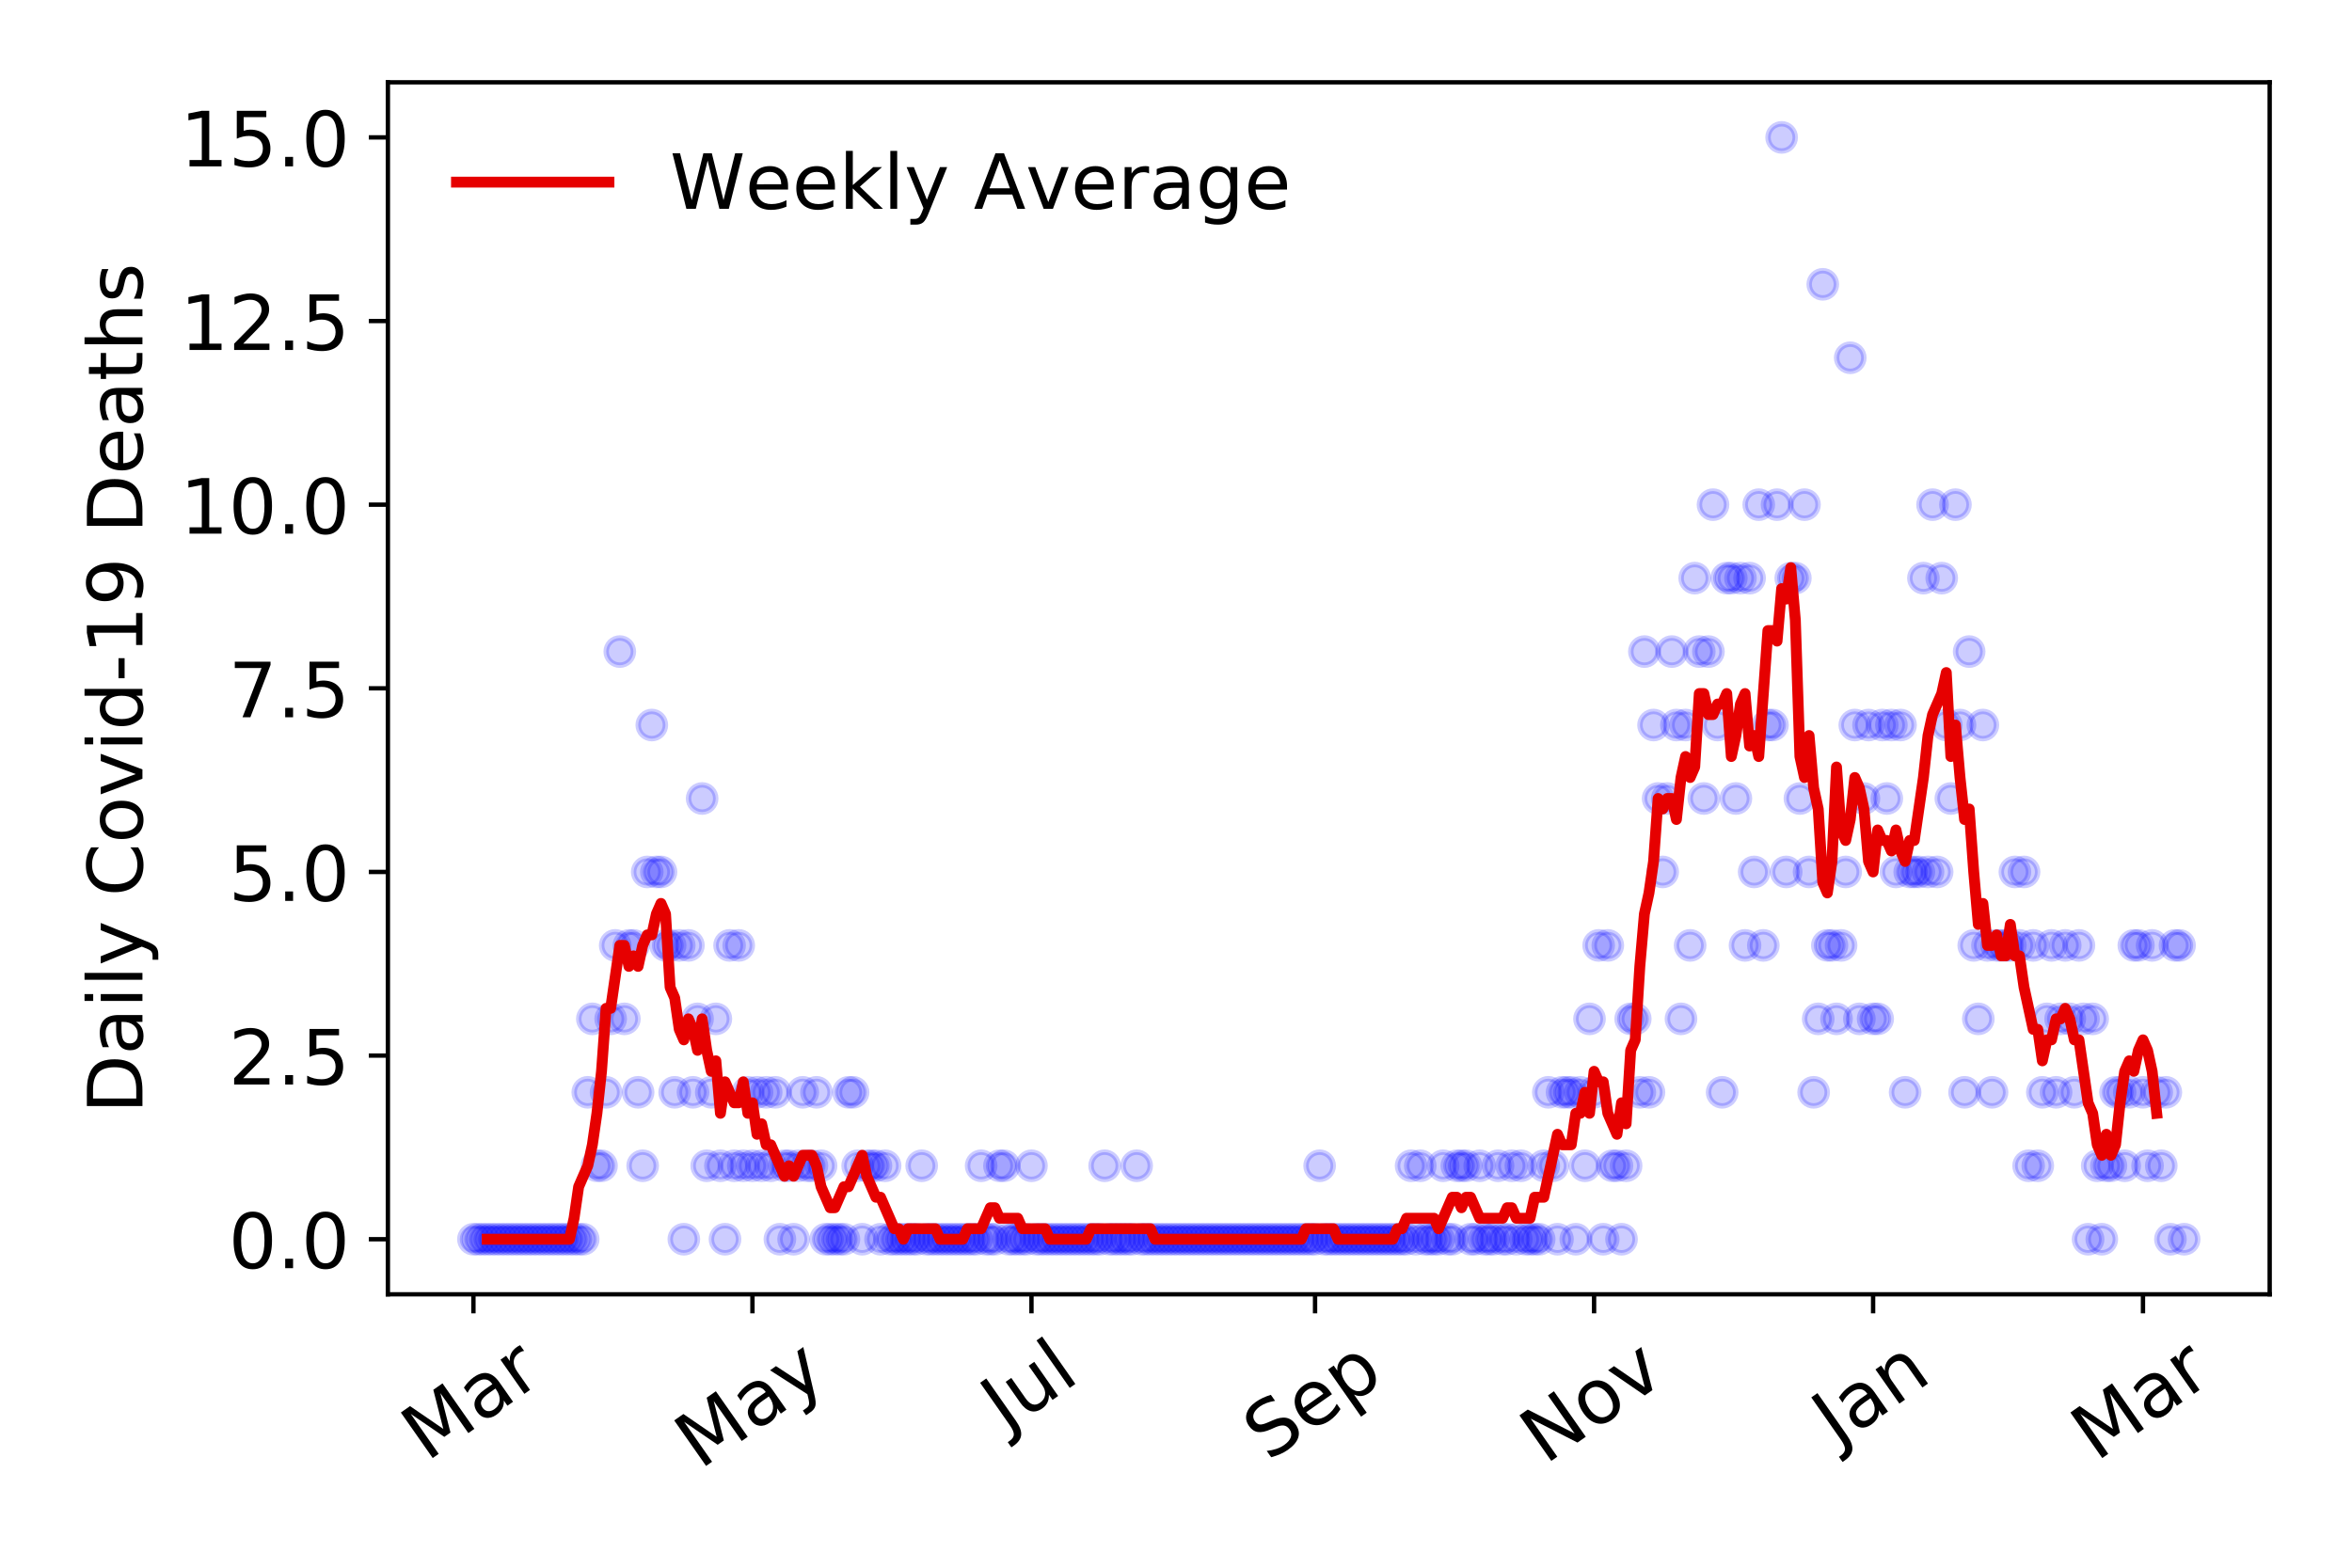 <?xml version="1.0" encoding="utf-8" standalone="no"?>
<!DOCTYPE svg PUBLIC "-//W3C//DTD SVG 1.1//EN"
  "http://www.w3.org/Graphics/SVG/1.1/DTD/svg11.dtd">
<!-- Created with matplotlib (https://matplotlib.org/) -->
<svg height="288pt" version="1.1" viewBox="0 0 432 288" width="432pt" xmlns="http://www.w3.org/2000/svg" xmlns:xlink="http://www.w3.org/1999/xlink">
 <defs>
  <style type="text/css">
*{stroke-linecap:butt;stroke-linejoin:round;}
  </style>
 </defs>
 <g id="figure_1">
  <g id="patch_1">
   <path d="M 0 288 
L 432 288 
L 432 0 
L 0 0 
z
" style="fill:#ffffff;"/>
  </g>
  <g id="axes_1">
   <g id="patch_2">
    <path d="M 71.245 237.778 
L 416.88 237.778 
L 416.88 15.12 
L 71.245 15.12 
z
" style="fill:#ffffff;"/>
   </g>
   <g id="matplotlib.axis_1">
    <g id="xtick_1">
     <g id="line2d_1">
      <defs>
       <path d="M 0 0 
L 0 3.5 
" id="m7bd7ffaa45" style="stroke:#000000;stroke-width:0.8;"/>
      </defs>
      <g>
       <use style="stroke:#000000;stroke-width:0.8;" x="86.956" xlink:href="#m7bd7ffaa45" y="237.778"/>
      </g>
     </g>
     <g id="text_1">
      <!-- Mar -->
      <defs>
       <path d="M 9.812 72.906 
L 24.516 72.906 
L 43.109 23.297 
L 61.812 72.906 
L 76.516 72.906 
L 76.516 0 
L 66.891 0 
L 66.891 64.016 
L 48.094 14.016 
L 38.188 14.016 
L 19.391 64.016 
L 19.391 0 
L 9.812 0 
z
" id="DejaVuSans-77"/>
       <path d="M 34.281 27.484 
Q 23.391 27.484 19.188 25 
Q 14.984 22.516 14.984 16.5 
Q 14.984 11.719 18.141 8.906 
Q 21.297 6.109 26.703 6.109 
Q 34.188 6.109 38.703 11.406 
Q 43.219 16.703 43.219 25.484 
L 43.219 27.484 
z
M 52.203 31.203 
L 52.203 0 
L 43.219 0 
L 43.219 8.297 
Q 40.141 3.328 35.547 0.953 
Q 30.953 -1.422 24.312 -1.422 
Q 15.922 -1.422 10.953 3.297 
Q 6 8.016 6 15.922 
Q 6 25.141 12.172 29.828 
Q 18.359 34.516 30.609 34.516 
L 43.219 34.516 
L 43.219 35.406 
Q 43.219 41.609 39.141 45 
Q 35.062 48.391 27.688 48.391 
Q 23 48.391 18.547 47.266 
Q 14.109 46.141 10.016 43.891 
L 10.016 52.203 
Q 14.938 54.109 19.578 55.047 
Q 24.219 56 28.609 56 
Q 40.484 56 46.344 49.844 
Q 52.203 43.703 52.203 31.203 
z
" id="DejaVuSans-97"/>
       <path d="M 41.109 46.297 
Q 39.594 47.172 37.812 47.578 
Q 36.031 48 33.891 48 
Q 26.266 48 22.188 43.047 
Q 18.109 38.094 18.109 28.812 
L 18.109 0 
L 9.078 0 
L 9.078 54.688 
L 18.109 54.688 
L 18.109 46.188 
Q 20.953 51.172 25.484 53.578 
Q 30.031 56 36.531 56 
Q 37.453 56 38.578 55.875 
Q 39.703 55.766 41.062 55.516 
z
" id="DejaVuSans-114"/>
      </defs>
      <g transform="translate(78.353 268.643)rotate(-35)scale(0.14 -0.14)">
       <use xlink:href="#DejaVuSans-77"/>
       <use x="86.279" xlink:href="#DejaVuSans-97"/>
       <use x="147.559" xlink:href="#DejaVuSans-114"/>
      </g>
     </g>
    </g>
    <g id="xtick_2">
     <g id="line2d_2">
      <g>
       <use style="stroke:#000000;stroke-width:0.8;" x="138.204" xlink:href="#m7bd7ffaa45" y="237.778"/>
      </g>
     </g>
     <g id="text_2">
      <!-- May -->
      <defs>
       <path d="M 32.172 -5.078 
Q 28.375 -14.844 24.75 -17.812 
Q 21.141 -20.797 15.094 -20.797 
L 7.906 -20.797 
L 7.906 -13.281 
L 13.188 -13.281 
Q 16.891 -13.281 18.938 -11.516 
Q 21 -9.766 23.484 -3.219 
L 25.094 0.875 
L 2.984 54.688 
L 12.5 54.688 
L 29.594 11.922 
L 46.688 54.688 
L 56.203 54.688 
z
" id="DejaVuSans-121"/>
      </defs>
      <g transform="translate(128.565 270.094)rotate(-35)scale(0.14 -0.14)">
       <use xlink:href="#DejaVuSans-77"/>
       <use x="86.279" xlink:href="#DejaVuSans-97"/>
       <use x="147.559" xlink:href="#DejaVuSans-121"/>
      </g>
     </g>
    </g>
    <g id="xtick_3">
     <g id="line2d_3">
      <g>
       <use style="stroke:#000000;stroke-width:0.8;" x="189.453" xlink:href="#m7bd7ffaa45" y="237.778"/>
      </g>
     </g>
     <g id="text_3">
      <!-- Jul -->
      <defs>
       <path d="M 9.812 72.906 
L 19.672 72.906 
L 19.672 5.078 
Q 19.672 -8.109 14.672 -14.062 
Q 9.672 -20.016 -1.422 -20.016 
L -5.172 -20.016 
L -5.172 -11.719 
L -2.094 -11.719 
Q 4.438 -11.719 7.125 -8.047 
Q 9.812 -4.391 9.812 5.078 
z
" id="DejaVuSans-74"/>
       <path d="M 8.5 21.578 
L 8.5 54.688 
L 17.484 54.688 
L 17.484 21.922 
Q 17.484 14.156 20.5 10.266 
Q 23.531 6.391 29.594 6.391 
Q 36.859 6.391 41.078 11.031 
Q 45.312 15.672 45.312 23.688 
L 45.312 54.688 
L 54.297 54.688 
L 54.297 0 
L 45.312 0 
L 45.312 8.406 
Q 42.047 3.422 37.719 1 
Q 33.406 -1.422 27.688 -1.422 
Q 18.266 -1.422 13.375 4.438 
Q 8.5 10.297 8.5 21.578 
z
M 31.109 56 
z
" id="DejaVuSans-117"/>
       <path d="M 9.422 75.984 
L 18.406 75.984 
L 18.406 0 
L 9.422 0 
z
" id="DejaVuSans-108"/>
      </defs>
      <g transform="translate(184.75 263.181)rotate(-35)scale(0.14 -0.14)">
       <use xlink:href="#DejaVuSans-74"/>
       <use x="29.492" xlink:href="#DejaVuSans-117"/>
       <use x="92.871" xlink:href="#DejaVuSans-108"/>
      </g>
     </g>
    </g>
    <g id="xtick_4">
     <g id="line2d_4">
      <g>
       <use style="stroke:#000000;stroke-width:0.8;" x="241.542" xlink:href="#m7bd7ffaa45" y="237.778"/>
      </g>
     </g>
     <g id="text_4">
      <!-- Sep -->
      <defs>
       <path d="M 53.516 70.516 
L 53.516 60.891 
Q 47.906 63.578 42.922 64.891 
Q 37.938 66.219 33.297 66.219 
Q 25.25 66.219 20.875 63.094 
Q 16.5 59.969 16.5 54.203 
Q 16.5 49.359 19.406 46.891 
Q 22.312 44.438 30.422 42.922 
L 36.375 41.703 
Q 47.406 39.594 52.656 34.297 
Q 57.906 29 57.906 20.125 
Q 57.906 9.516 50.797 4.047 
Q 43.703 -1.422 29.984 -1.422 
Q 24.812 -1.422 18.969 -0.25 
Q 13.141 0.922 6.891 3.219 
L 6.891 13.375 
Q 12.891 10.016 18.656 8.297 
Q 24.422 6.594 29.984 6.594 
Q 38.422 6.594 43.016 9.906 
Q 47.609 13.234 47.609 19.391 
Q 47.609 24.75 44.312 27.781 
Q 41.016 30.812 33.5 32.328 
L 27.484 33.5 
Q 16.453 35.688 11.516 40.375 
Q 6.594 45.062 6.594 53.422 
Q 6.594 63.094 13.406 68.656 
Q 20.219 74.219 32.172 74.219 
Q 37.312 74.219 42.625 73.281 
Q 47.953 72.359 53.516 70.516 
z
" id="DejaVuSans-83"/>
       <path d="M 56.203 29.594 
L 56.203 25.203 
L 14.891 25.203 
Q 15.484 15.922 20.484 11.062 
Q 25.484 6.203 34.422 6.203 
Q 39.594 6.203 44.453 7.469 
Q 49.312 8.734 54.109 11.281 
L 54.109 2.781 
Q 49.266 0.734 44.188 -0.344 
Q 39.109 -1.422 33.891 -1.422 
Q 20.797 -1.422 13.156 6.188 
Q 5.516 13.812 5.516 26.812 
Q 5.516 40.234 12.766 48.109 
Q 20.016 56 32.328 56 
Q 43.359 56 49.781 48.891 
Q 56.203 41.797 56.203 29.594 
z
M 47.219 32.234 
Q 47.125 39.594 43.094 43.984 
Q 39.062 48.391 32.422 48.391 
Q 24.906 48.391 20.391 44.141 
Q 15.875 39.891 15.188 32.172 
z
" id="DejaVuSans-101"/>
       <path d="M 18.109 8.203 
L 18.109 -20.797 
L 9.078 -20.797 
L 9.078 54.688 
L 18.109 54.688 
L 18.109 46.391 
Q 20.953 51.266 25.266 53.625 
Q 29.594 56 35.594 56 
Q 45.562 56 51.781 48.094 
Q 58.016 40.188 58.016 27.297 
Q 58.016 14.406 51.781 6.484 
Q 45.562 -1.422 35.594 -1.422 
Q 29.594 -1.422 25.266 0.953 
Q 20.953 3.328 18.109 8.203 
z
M 48.688 27.297 
Q 48.688 37.203 44.609 42.844 
Q 40.531 48.484 33.406 48.484 
Q 26.266 48.484 22.188 42.844 
Q 18.109 37.203 18.109 27.297 
Q 18.109 17.391 22.188 11.75 
Q 26.266 6.109 33.406 6.109 
Q 40.531 6.109 44.609 11.75 
Q 48.688 17.391 48.688 27.297 
z
" id="DejaVuSans-112"/>
      </defs>
      <g transform="translate(232.949 268.629)rotate(-35)scale(0.14 -0.14)">
       <use xlink:href="#DejaVuSans-83"/>
       <use x="63.477" xlink:href="#DejaVuSans-101"/>
       <use x="125" xlink:href="#DejaVuSans-112"/>
      </g>
     </g>
    </g>
    <g id="xtick_5">
     <g id="line2d_5">
      <g>
       <use style="stroke:#000000;stroke-width:0.8;" x="292.791" xlink:href="#m7bd7ffaa45" y="237.778"/>
      </g>
     </g>
     <g id="text_5">
      <!-- Nov -->
      <defs>
       <path d="M 9.812 72.906 
L 23.094 72.906 
L 55.422 11.922 
L 55.422 72.906 
L 64.984 72.906 
L 64.984 0 
L 51.703 0 
L 19.391 60.984 
L 19.391 0 
L 9.812 0 
z
" id="DejaVuSans-78"/>
       <path d="M 30.609 48.391 
Q 23.391 48.391 19.188 42.75 
Q 14.984 37.109 14.984 27.297 
Q 14.984 17.484 19.156 11.844 
Q 23.344 6.203 30.609 6.203 
Q 37.797 6.203 41.984 11.859 
Q 46.188 17.531 46.188 27.297 
Q 46.188 37.016 41.984 42.703 
Q 37.797 48.391 30.609 48.391 
z
M 30.609 56 
Q 42.328 56 49.016 48.375 
Q 55.719 40.766 55.719 27.297 
Q 55.719 13.875 49.016 6.219 
Q 42.328 -1.422 30.609 -1.422 
Q 18.844 -1.422 12.172 6.219 
Q 5.516 13.875 5.516 27.297 
Q 5.516 40.766 12.172 48.375 
Q 18.844 56 30.609 56 
z
" id="DejaVuSans-111"/>
       <path d="M 2.984 54.688 
L 12.5 54.688 
L 29.594 8.797 
L 46.688 54.688 
L 56.203 54.688 
L 35.688 0 
L 23.484 0 
z
" id="DejaVuSans-118"/>
      </defs>
      <g transform="translate(283.814 269.166)rotate(-35)scale(0.14 -0.14)">
       <use xlink:href="#DejaVuSans-78"/>
       <use x="74.805" xlink:href="#DejaVuSans-111"/>
       <use x="135.986" xlink:href="#DejaVuSans-118"/>
      </g>
     </g>
    </g>
    <g id="xtick_6">
     <g id="line2d_6">
      <g>
       <use style="stroke:#000000;stroke-width:0.8;" x="344.04" xlink:href="#m7bd7ffaa45" y="237.778"/>
      </g>
     </g>
     <g id="text_6">
      <!-- Jan -->
      <defs>
       <path d="M 54.891 33.016 
L 54.891 0 
L 45.906 0 
L 45.906 32.719 
Q 45.906 40.484 42.875 44.328 
Q 39.844 48.188 33.797 48.188 
Q 26.516 48.188 22.312 43.547 
Q 18.109 38.922 18.109 30.906 
L 18.109 0 
L 9.078 0 
L 9.078 54.688 
L 18.109 54.688 
L 18.109 46.188 
Q 21.344 51.125 25.703 53.562 
Q 30.078 56 35.797 56 
Q 45.219 56 50.047 50.172 
Q 54.891 44.344 54.891 33.016 
z
" id="DejaVuSans-110"/>
      </defs>
      <g transform="translate(337.416 265.871)rotate(-35)scale(0.14 -0.14)">
       <use xlink:href="#DejaVuSans-74"/>
       <use x="29.492" xlink:href="#DejaVuSans-97"/>
       <use x="90.771" xlink:href="#DejaVuSans-110"/>
      </g>
     </g>
    </g>
    <g id="xtick_7">
     <g id="line2d_7">
      <g>
       <use style="stroke:#000000;stroke-width:0.8;" x="393.608" xlink:href="#m7bd7ffaa45" y="237.778"/>
      </g>
     </g>
     <g id="text_7">
      <!-- Mar -->
      <g transform="translate(385.005 268.643)rotate(-35)scale(0.14 -0.14)">
       <use xlink:href="#DejaVuSans-77"/>
       <use x="86.279" xlink:href="#DejaVuSans-97"/>
       <use x="147.559" xlink:href="#DejaVuSans-114"/>
      </g>
     </g>
    </g>
   </g>
   <g id="matplotlib.axis_2">
    <g id="ytick_1">
     <g id="line2d_8">
      <defs>
       <path d="M 0 0 
L -3.5 0 
" id="m834559a6db" style="stroke:#000000;stroke-width:0.8;"/>
      </defs>
      <g>
       <use style="stroke:#000000;stroke-width:0.8;" x="71.245" xlink:href="#m834559a6db" y="227.657"/>
      </g>
     </g>
     <g id="text_8">
      <!-- 0.0 -->
      <defs>
       <path d="M 31.781 66.406 
Q 24.172 66.406 20.328 58.906 
Q 16.5 51.422 16.5 36.375 
Q 16.5 21.391 20.328 13.891 
Q 24.172 6.391 31.781 6.391 
Q 39.453 6.391 43.281 13.891 
Q 47.125 21.391 47.125 36.375 
Q 47.125 51.422 43.281 58.906 
Q 39.453 66.406 31.781 66.406 
z
M 31.781 74.219 
Q 44.047 74.219 50.516 64.516 
Q 56.984 54.828 56.984 36.375 
Q 56.984 17.969 50.516 8.266 
Q 44.047 -1.422 31.781 -1.422 
Q 19.531 -1.422 13.062 8.266 
Q 6.594 17.969 6.594 36.375 
Q 6.594 54.828 13.062 64.516 
Q 19.531 74.219 31.781 74.219 
z
" id="DejaVuSans-48"/>
       <path d="M 10.688 12.406 
L 21 12.406 
L 21 0 
L 10.688 0 
z
" id="DejaVuSans-46"/>
      </defs>
      <g transform="translate(41.981 232.976)scale(0.14 -0.14)">
       <use xlink:href="#DejaVuSans-48"/>
       <use x="63.623" xlink:href="#DejaVuSans-46"/>
       <use x="95.41" xlink:href="#DejaVuSans-48"/>
      </g>
     </g>
    </g>
    <g id="ytick_2">
     <g id="line2d_9">
      <g>
       <use style="stroke:#000000;stroke-width:0.8;" x="71.245" xlink:href="#m834559a6db" y="193.921"/>
      </g>
     </g>
     <g id="text_9">
      <!-- 2.5 -->
      <defs>
       <path d="M 19.188 8.297 
L 53.609 8.297 
L 53.609 0 
L 7.328 0 
L 7.328 8.297 
Q 12.938 14.109 22.625 23.891 
Q 32.328 33.688 34.812 36.531 
Q 39.547 41.844 41.422 45.531 
Q 43.312 49.219 43.312 52.781 
Q 43.312 58.594 39.234 62.25 
Q 35.156 65.922 28.609 65.922 
Q 23.969 65.922 18.812 64.312 
Q 13.672 62.703 7.812 59.422 
L 7.812 69.391 
Q 13.766 71.781 18.938 73 
Q 24.125 74.219 28.422 74.219 
Q 39.75 74.219 46.484 68.547 
Q 53.219 62.891 53.219 53.422 
Q 53.219 48.922 51.531 44.891 
Q 49.859 40.875 45.406 35.406 
Q 44.188 33.984 37.641 27.219 
Q 31.109 20.453 19.188 8.297 
z
" id="DejaVuSans-50"/>
       <path d="M 10.797 72.906 
L 49.516 72.906 
L 49.516 64.594 
L 19.828 64.594 
L 19.828 46.734 
Q 21.969 47.469 24.109 47.828 
Q 26.266 48.188 28.422 48.188 
Q 40.625 48.188 47.75 41.5 
Q 54.891 34.812 54.891 23.391 
Q 54.891 11.625 47.562 5.094 
Q 40.234 -1.422 26.906 -1.422 
Q 22.312 -1.422 17.547 -0.641 
Q 12.797 0.141 7.719 1.703 
L 7.719 11.625 
Q 12.109 9.234 16.797 8.062 
Q 21.484 6.891 26.703 6.891 
Q 35.156 6.891 40.078 11.328 
Q 45.016 15.766 45.016 23.391 
Q 45.016 31 40.078 35.438 
Q 35.156 39.891 26.703 39.891 
Q 22.75 39.891 18.812 39.016 
Q 14.891 38.141 10.797 36.281 
z
" id="DejaVuSans-53"/>
      </defs>
      <g transform="translate(41.981 199.24)scale(0.14 -0.14)">
       <use xlink:href="#DejaVuSans-50"/>
       <use x="63.623" xlink:href="#DejaVuSans-46"/>
       <use x="95.41" xlink:href="#DejaVuSans-53"/>
      </g>
     </g>
    </g>
    <g id="ytick_3">
     <g id="line2d_10">
      <g>
       <use style="stroke:#000000;stroke-width:0.8;" x="71.245" xlink:href="#m834559a6db" y="160.185"/>
      </g>
     </g>
     <g id="text_10">
      <!-- 5.0 -->
      <g transform="translate(41.981 165.504)scale(0.14 -0.14)">
       <use xlink:href="#DejaVuSans-53"/>
       <use x="63.623" xlink:href="#DejaVuSans-46"/>
       <use x="95.41" xlink:href="#DejaVuSans-48"/>
      </g>
     </g>
    </g>
    <g id="ytick_4">
     <g id="line2d_11">
      <g>
       <use style="stroke:#000000;stroke-width:0.8;" x="71.245" xlink:href="#m834559a6db" y="126.449"/>
      </g>
     </g>
     <g id="text_11">
      <!-- 7.5 -->
      <defs>
       <path d="M 8.203 72.906 
L 55.078 72.906 
L 55.078 68.703 
L 28.609 0 
L 18.312 0 
L 43.219 64.594 
L 8.203 64.594 
z
" id="DejaVuSans-55"/>
      </defs>
      <g transform="translate(41.981 131.768)scale(0.14 -0.14)">
       <use xlink:href="#DejaVuSans-55"/>
       <use x="63.623" xlink:href="#DejaVuSans-46"/>
       <use x="95.41" xlink:href="#DejaVuSans-53"/>
      </g>
     </g>
    </g>
    <g id="ytick_5">
     <g id="line2d_12">
      <g>
       <use style="stroke:#000000;stroke-width:0.8;" x="71.245" xlink:href="#m834559a6db" y="92.713"/>
      </g>
     </g>
     <g id="text_12">
      <!-- 10.0 -->
      <defs>
       <path d="M 12.406 8.297 
L 28.516 8.297 
L 28.516 63.922 
L 10.984 60.406 
L 10.984 69.391 
L 28.422 72.906 
L 38.281 72.906 
L 38.281 8.297 
L 54.391 8.297 
L 54.391 0 
L 12.406 0 
z
" id="DejaVuSans-49"/>
      </defs>
      <g transform="translate(33.073 98.032)scale(0.14 -0.14)">
       <use xlink:href="#DejaVuSans-49"/>
       <use x="63.623" xlink:href="#DejaVuSans-48"/>
       <use x="127.246" xlink:href="#DejaVuSans-46"/>
       <use x="159.033" xlink:href="#DejaVuSans-48"/>
      </g>
     </g>
    </g>
    <g id="ytick_6">
     <g id="line2d_13">
      <g>
       <use style="stroke:#000000;stroke-width:0.8;" x="71.245" xlink:href="#m834559a6db" y="58.977"/>
      </g>
     </g>
     <g id="text_13">
      <!-- 12.5 -->
      <g transform="translate(33.073 64.296)scale(0.14 -0.14)">
       <use xlink:href="#DejaVuSans-49"/>
       <use x="63.623" xlink:href="#DejaVuSans-50"/>
       <use x="127.246" xlink:href="#DejaVuSans-46"/>
       <use x="159.033" xlink:href="#DejaVuSans-53"/>
      </g>
     </g>
    </g>
    <g id="ytick_7">
     <g id="line2d_14">
      <g>
       <use style="stroke:#000000;stroke-width:0.8;" x="71.245" xlink:href="#m834559a6db" y="25.241"/>
      </g>
     </g>
     <g id="text_14">
      <!-- 15.0 -->
      <g transform="translate(33.073 30.56)scale(0.14 -0.14)">
       <use xlink:href="#DejaVuSans-49"/>
       <use x="63.623" xlink:href="#DejaVuSans-53"/>
       <use x="127.246" xlink:href="#DejaVuSans-46"/>
       <use x="159.033" xlink:href="#DejaVuSans-48"/>
      </g>
     </g>
    </g>
    <g id="text_15">
     <!-- Daily Covid-19 Deaths -->
     <defs>
      <path d="M 19.672 64.797 
L 19.672 8.109 
L 31.594 8.109 
Q 46.688 8.109 53.688 14.938 
Q 60.688 21.781 60.688 36.531 
Q 60.688 51.172 53.688 57.984 
Q 46.688 64.797 31.594 64.797 
z
M 9.812 72.906 
L 30.078 72.906 
Q 51.266 72.906 61.172 64.094 
Q 71.094 55.281 71.094 36.531 
Q 71.094 17.672 61.125 8.828 
Q 51.172 0 30.078 0 
L 9.812 0 
z
" id="DejaVuSans-68"/>
      <path d="M 9.422 54.688 
L 18.406 54.688 
L 18.406 0 
L 9.422 0 
z
M 9.422 75.984 
L 18.406 75.984 
L 18.406 64.594 
L 9.422 64.594 
z
" id="DejaVuSans-105"/>
      <path id="DejaVuSans-32"/>
      <path d="M 64.406 67.281 
L 64.406 56.891 
Q 59.422 61.531 53.781 63.812 
Q 48.141 66.109 41.797 66.109 
Q 29.297 66.109 22.656 58.469 
Q 16.016 50.828 16.016 36.375 
Q 16.016 21.969 22.656 14.328 
Q 29.297 6.688 41.797 6.688 
Q 48.141 6.688 53.781 8.984 
Q 59.422 11.281 64.406 15.922 
L 64.406 5.609 
Q 59.234 2.094 53.438 0.328 
Q 47.656 -1.422 41.219 -1.422 
Q 24.656 -1.422 15.125 8.703 
Q 5.609 18.844 5.609 36.375 
Q 5.609 53.953 15.125 64.078 
Q 24.656 74.219 41.219 74.219 
Q 47.75 74.219 53.531 72.484 
Q 59.328 70.75 64.406 67.281 
z
" id="DejaVuSans-67"/>
      <path d="M 45.406 46.391 
L 45.406 75.984 
L 54.391 75.984 
L 54.391 0 
L 45.406 0 
L 45.406 8.203 
Q 42.578 3.328 38.25 0.953 
Q 33.938 -1.422 27.875 -1.422 
Q 17.969 -1.422 11.734 6.484 
Q 5.516 14.406 5.516 27.297 
Q 5.516 40.188 11.734 48.094 
Q 17.969 56 27.875 56 
Q 33.938 56 38.25 53.625 
Q 42.578 51.266 45.406 46.391 
z
M 14.797 27.297 
Q 14.797 17.391 18.875 11.75 
Q 22.953 6.109 30.078 6.109 
Q 37.203 6.109 41.297 11.75 
Q 45.406 17.391 45.406 27.297 
Q 45.406 37.203 41.297 42.844 
Q 37.203 48.484 30.078 48.484 
Q 22.953 48.484 18.875 42.844 
Q 14.797 37.203 14.797 27.297 
z
" id="DejaVuSans-100"/>
      <path d="M 4.891 31.391 
L 31.203 31.391 
L 31.203 23.391 
L 4.891 23.391 
z
" id="DejaVuSans-45"/>
      <path d="M 10.984 1.516 
L 10.984 10.5 
Q 14.703 8.734 18.5 7.812 
Q 22.312 6.891 25.984 6.891 
Q 35.75 6.891 40.891 13.453 
Q 46.047 20.016 46.781 33.406 
Q 43.953 29.203 39.594 26.953 
Q 35.25 24.703 29.984 24.703 
Q 19.047 24.703 12.672 31.312 
Q 6.297 37.938 6.297 49.422 
Q 6.297 60.641 12.938 67.422 
Q 19.578 74.219 30.609 74.219 
Q 43.266 74.219 49.922 64.516 
Q 56.594 54.828 56.594 36.375 
Q 56.594 19.141 48.406 8.859 
Q 40.234 -1.422 26.422 -1.422 
Q 22.703 -1.422 18.891 -0.688 
Q 15.094 0.047 10.984 1.516 
z
M 30.609 32.422 
Q 37.25 32.422 41.125 36.953 
Q 45.016 41.5 45.016 49.422 
Q 45.016 57.281 41.125 61.844 
Q 37.25 66.406 30.609 66.406 
Q 23.969 66.406 20.094 61.844 
Q 16.219 57.281 16.219 49.422 
Q 16.219 41.5 20.094 36.953 
Q 23.969 32.422 30.609 32.422 
z
" id="DejaVuSans-57"/>
      <path d="M 18.312 70.219 
L 18.312 54.688 
L 36.812 54.688 
L 36.812 47.703 
L 18.312 47.703 
L 18.312 18.016 
Q 18.312 11.328 20.141 9.422 
Q 21.969 7.516 27.594 7.516 
L 36.812 7.516 
L 36.812 0 
L 27.594 0 
Q 17.188 0 13.234 3.875 
Q 9.281 7.766 9.281 18.016 
L 9.281 47.703 
L 2.688 47.703 
L 2.688 54.688 
L 9.281 54.688 
L 9.281 70.219 
z
" id="DejaVuSans-116"/>
      <path d="M 54.891 33.016 
L 54.891 0 
L 45.906 0 
L 45.906 32.719 
Q 45.906 40.484 42.875 44.328 
Q 39.844 48.188 33.797 48.188 
Q 26.516 48.188 22.312 43.547 
Q 18.109 38.922 18.109 30.906 
L 18.109 0 
L 9.078 0 
L 9.078 75.984 
L 18.109 75.984 
L 18.109 46.188 
Q 21.344 51.125 25.703 53.562 
Q 30.078 56 35.797 56 
Q 45.219 56 50.047 50.172 
Q 54.891 44.344 54.891 33.016 
z
" id="DejaVuSans-104"/>
      <path d="M 44.281 53.078 
L 44.281 44.578 
Q 40.484 46.531 36.375 47.5 
Q 32.281 48.484 27.875 48.484 
Q 21.188 48.484 17.844 46.438 
Q 14.5 44.391 14.5 40.281 
Q 14.5 37.156 16.891 35.375 
Q 19.281 33.594 26.516 31.984 
L 29.594 31.297 
Q 39.156 29.25 43.188 25.516 
Q 47.219 21.781 47.219 15.094 
Q 47.219 7.469 41.188 3.016 
Q 35.156 -1.422 24.609 -1.422 
Q 20.219 -1.422 15.453 -0.562 
Q 10.688 0.297 5.422 2 
L 5.422 11.281 
Q 10.406 8.688 15.234 7.391 
Q 20.062 6.109 24.812 6.109 
Q 31.156 6.109 34.562 8.281 
Q 37.984 10.453 37.984 14.406 
Q 37.984 18.062 35.516 20.016 
Q 33.062 21.969 24.703 23.781 
L 21.578 24.516 
Q 13.234 26.266 9.516 29.906 
Q 5.812 33.547 5.812 39.891 
Q 5.812 47.609 11.281 51.797 
Q 16.75 56 26.812 56 
Q 31.781 56 36.172 55.266 
Q 40.578 54.547 44.281 53.078 
z
" id="DejaVuSans-115"/>
     </defs>
     <g transform="translate(26.162 204.56)rotate(-90)scale(0.14 -0.14)">
      <use xlink:href="#DejaVuSans-68"/>
      <use x="77.002" xlink:href="#DejaVuSans-97"/>
      <use x="138.281" xlink:href="#DejaVuSans-105"/>
      <use x="166.064" xlink:href="#DejaVuSans-108"/>
      <use x="193.848" xlink:href="#DejaVuSans-121"/>
      <use x="253.027" xlink:href="#DejaVuSans-32"/>
      <use x="284.814" xlink:href="#DejaVuSans-67"/>
      <use x="354.639" xlink:href="#DejaVuSans-111"/>
      <use x="415.82" xlink:href="#DejaVuSans-118"/>
      <use x="475" xlink:href="#DejaVuSans-105"/>
      <use x="502.783" xlink:href="#DejaVuSans-100"/>
      <use x="566.26" xlink:href="#DejaVuSans-45"/>
      <use x="602.344" xlink:href="#DejaVuSans-49"/>
      <use x="665.967" xlink:href="#DejaVuSans-57"/>
      <use x="729.59" xlink:href="#DejaVuSans-32"/>
      <use x="761.377" xlink:href="#DejaVuSans-68"/>
      <use x="838.379" xlink:href="#DejaVuSans-101"/>
      <use x="899.902" xlink:href="#DejaVuSans-97"/>
      <use x="961.182" xlink:href="#DejaVuSans-116"/>
      <use x="1000.391" xlink:href="#DejaVuSans-104"/>
      <use x="1063.77" xlink:href="#DejaVuSans-115"/>
     </g>
    </g>
   </g>
   <g id="line2d_15">
    <defs>
     <path d="M 0 2.5 
C 0.663 2.5 1.299 2.237 1.768 1.768 
C 2.237 1.299 2.5 0.663 2.5 0 
C 2.5 -0.663 2.237 -1.299 1.768 -1.768 
C 1.299 -2.237 0.663 -2.5 0 -2.5 
C -0.663 -2.5 -1.299 -2.237 -1.768 -1.768 
C -2.237 -1.299 -2.5 -0.663 -2.5 0 
C -2.5 0.663 -2.237 1.299 -1.768 1.768 
C -1.299 2.237 -0.663 2.5 0 2.5 
z
" id="mb0fc2c18ac" style="stroke:#0000ff;stroke-opacity:0.2;"/>
    </defs>
    <g clip-path="url(#p7ef30c1b7f)">
     <use style="fill:#0000ff;fill-opacity:0.2;stroke:#0000ff;stroke-opacity:0.2;" x="86.956" xlink:href="#mb0fc2c18ac" y="227.657"/>
     <use style="fill:#0000ff;fill-opacity:0.2;stroke:#0000ff;stroke-opacity:0.2;" x="87.796" xlink:href="#mb0fc2c18ac" y="227.657"/>
     <use style="fill:#0000ff;fill-opacity:0.2;stroke:#0000ff;stroke-opacity:0.2;" x="88.636" xlink:href="#mb0fc2c18ac" y="227.657"/>
     <use style="fill:#0000ff;fill-opacity:0.2;stroke:#0000ff;stroke-opacity:0.2;" x="89.476" xlink:href="#mb0fc2c18ac" y="227.657"/>
     <use style="fill:#0000ff;fill-opacity:0.2;stroke:#0000ff;stroke-opacity:0.2;" x="90.316" xlink:href="#mb0fc2c18ac" y="227.657"/>
     <use style="fill:#0000ff;fill-opacity:0.2;stroke:#0000ff;stroke-opacity:0.2;" x="91.156" xlink:href="#mb0fc2c18ac" y="227.657"/>
     <use style="fill:#0000ff;fill-opacity:0.2;stroke:#0000ff;stroke-opacity:0.2;" x="91.997" xlink:href="#mb0fc2c18ac" y="227.657"/>
     <use style="fill:#0000ff;fill-opacity:0.2;stroke:#0000ff;stroke-opacity:0.2;" x="92.837" xlink:href="#mb0fc2c18ac" y="227.657"/>
     <use style="fill:#0000ff;fill-opacity:0.2;stroke:#0000ff;stroke-opacity:0.2;" x="93.677" xlink:href="#mb0fc2c18ac" y="227.657"/>
     <use style="fill:#0000ff;fill-opacity:0.2;stroke:#0000ff;stroke-opacity:0.2;" x="94.517" xlink:href="#mb0fc2c18ac" y="227.657"/>
     <use style="fill:#0000ff;fill-opacity:0.2;stroke:#0000ff;stroke-opacity:0.2;" x="95.357" xlink:href="#mb0fc2c18ac" y="227.657"/>
     <use style="fill:#0000ff;fill-opacity:0.2;stroke:#0000ff;stroke-opacity:0.2;" x="96.197" xlink:href="#mb0fc2c18ac" y="227.657"/>
     <use style="fill:#0000ff;fill-opacity:0.2;stroke:#0000ff;stroke-opacity:0.2;" x="97.037" xlink:href="#mb0fc2c18ac" y="227.657"/>
     <use style="fill:#0000ff;fill-opacity:0.2;stroke:#0000ff;stroke-opacity:0.2;" x="97.878" xlink:href="#mb0fc2c18ac" y="227.657"/>
     <use style="fill:#0000ff;fill-opacity:0.2;stroke:#0000ff;stroke-opacity:0.2;" x="98.718" xlink:href="#mb0fc2c18ac" y="227.657"/>
     <use style="fill:#0000ff;fill-opacity:0.2;stroke:#0000ff;stroke-opacity:0.2;" x="99.558" xlink:href="#mb0fc2c18ac" y="227.657"/>
     <use style="fill:#0000ff;fill-opacity:0.2;stroke:#0000ff;stroke-opacity:0.2;" x="100.398" xlink:href="#mb0fc2c18ac" y="227.657"/>
     <use style="fill:#0000ff;fill-opacity:0.2;stroke:#0000ff;stroke-opacity:0.2;" x="101.238" xlink:href="#mb0fc2c18ac" y="227.657"/>
     <use style="fill:#0000ff;fill-opacity:0.2;stroke:#0000ff;stroke-opacity:0.2;" x="102.078" xlink:href="#mb0fc2c18ac" y="227.657"/>
     <use style="fill:#0000ff;fill-opacity:0.2;stroke:#0000ff;stroke-opacity:0.2;" x="102.918" xlink:href="#mb0fc2c18ac" y="227.657"/>
     <use style="fill:#0000ff;fill-opacity:0.2;stroke:#0000ff;stroke-opacity:0.2;" x="103.759" xlink:href="#mb0fc2c18ac" y="227.657"/>
     <use style="fill:#0000ff;fill-opacity:0.2;stroke:#0000ff;stroke-opacity:0.2;" x="104.599" xlink:href="#mb0fc2c18ac" y="227.657"/>
     <use style="fill:#0000ff;fill-opacity:0.2;stroke:#0000ff;stroke-opacity:0.2;" x="105.439" xlink:href="#mb0fc2c18ac" y="227.657"/>
     <use style="fill:#0000ff;fill-opacity:0.2;stroke:#0000ff;stroke-opacity:0.2;" x="106.279" xlink:href="#mb0fc2c18ac" y="227.657"/>
     <use style="fill:#0000ff;fill-opacity:0.2;stroke:#0000ff;stroke-opacity:0.2;" x="107.119" xlink:href="#mb0fc2c18ac" y="227.657"/>
     <use style="fill:#0000ff;fill-opacity:0.2;stroke:#0000ff;stroke-opacity:0.2;" x="107.959" xlink:href="#mb0fc2c18ac" y="200.668"/>
     <use style="fill:#0000ff;fill-opacity:0.2;stroke:#0000ff;stroke-opacity:0.2;" x="108.799" xlink:href="#mb0fc2c18ac" y="187.174"/>
     <use style="fill:#0000ff;fill-opacity:0.2;stroke:#0000ff;stroke-opacity:0.2;" x="109.64" xlink:href="#mb0fc2c18ac" y="214.163"/>
     <use style="fill:#0000ff;fill-opacity:0.2;stroke:#0000ff;stroke-opacity:0.2;" x="110.48" xlink:href="#mb0fc2c18ac" y="214.163"/>
     <use style="fill:#0000ff;fill-opacity:0.2;stroke:#0000ff;stroke-opacity:0.2;" x="111.32" xlink:href="#mb0fc2c18ac" y="200.668"/>
     <use style="fill:#0000ff;fill-opacity:0.2;stroke:#0000ff;stroke-opacity:0.2;" x="112.16" xlink:href="#mb0fc2c18ac" y="187.174"/>
     <use style="fill:#0000ff;fill-opacity:0.2;stroke:#0000ff;stroke-opacity:0.2;" x="113" xlink:href="#mb0fc2c18ac" y="173.68"/>
     <use style="fill:#0000ff;fill-opacity:0.2;stroke:#0000ff;stroke-opacity:0.2;" x="113.84" xlink:href="#mb0fc2c18ac" y="119.702"/>
     <use style="fill:#0000ff;fill-opacity:0.2;stroke:#0000ff;stroke-opacity:0.2;" x="114.68" xlink:href="#mb0fc2c18ac" y="187.174"/>
     <use style="fill:#0000ff;fill-opacity:0.2;stroke:#0000ff;stroke-opacity:0.2;" x="115.521" xlink:href="#mb0fc2c18ac" y="173.68"/>
     <use style="fill:#0000ff;fill-opacity:0.2;stroke:#0000ff;stroke-opacity:0.2;" x="116.361" xlink:href="#mb0fc2c18ac" y="173.68"/>
     <use style="fill:#0000ff;fill-opacity:0.2;stroke:#0000ff;stroke-opacity:0.2;" x="117.201" xlink:href="#mb0fc2c18ac" y="200.668"/>
     <use style="fill:#0000ff;fill-opacity:0.2;stroke:#0000ff;stroke-opacity:0.2;" x="118.041" xlink:href="#mb0fc2c18ac" y="214.163"/>
     <use style="fill:#0000ff;fill-opacity:0.2;stroke:#0000ff;stroke-opacity:0.2;" x="118.881" xlink:href="#mb0fc2c18ac" y="160.185"/>
     <use style="fill:#0000ff;fill-opacity:0.2;stroke:#0000ff;stroke-opacity:0.2;" x="119.721" xlink:href="#mb0fc2c18ac" y="133.196"/>
     <use style="fill:#0000ff;fill-opacity:0.2;stroke:#0000ff;stroke-opacity:0.2;" x="120.561" xlink:href="#mb0fc2c18ac" y="160.185"/>
     <use style="fill:#0000ff;fill-opacity:0.2;stroke:#0000ff;stroke-opacity:0.2;" x="121.402" xlink:href="#mb0fc2c18ac" y="160.185"/>
     <use style="fill:#0000ff;fill-opacity:0.2;stroke:#0000ff;stroke-opacity:0.2;" x="122.242" xlink:href="#mb0fc2c18ac" y="173.68"/>
     <use style="fill:#0000ff;fill-opacity:0.2;stroke:#0000ff;stroke-opacity:0.2;" x="123.082" xlink:href="#mb0fc2c18ac" y="173.68"/>
     <use style="fill:#0000ff;fill-opacity:0.2;stroke:#0000ff;stroke-opacity:0.2;" x="123.922" xlink:href="#mb0fc2c18ac" y="200.668"/>
     <use style="fill:#0000ff;fill-opacity:0.2;stroke:#0000ff;stroke-opacity:0.2;" x="124.762" xlink:href="#mb0fc2c18ac" y="173.68"/>
     <use style="fill:#0000ff;fill-opacity:0.2;stroke:#0000ff;stroke-opacity:0.2;" x="125.602" xlink:href="#mb0fc2c18ac" y="227.657"/>
     <use style="fill:#0000ff;fill-opacity:0.2;stroke:#0000ff;stroke-opacity:0.2;" x="126.442" xlink:href="#mb0fc2c18ac" y="173.68"/>
     <use style="fill:#0000ff;fill-opacity:0.2;stroke:#0000ff;stroke-opacity:0.2;" x="127.283" xlink:href="#mb0fc2c18ac" y="200.668"/>
     <use style="fill:#0000ff;fill-opacity:0.2;stroke:#0000ff;stroke-opacity:0.2;" x="128.123" xlink:href="#mb0fc2c18ac" y="187.174"/>
     <use style="fill:#0000ff;fill-opacity:0.2;stroke:#0000ff;stroke-opacity:0.2;" x="128.963" xlink:href="#mb0fc2c18ac" y="146.691"/>
     <use style="fill:#0000ff;fill-opacity:0.2;stroke:#0000ff;stroke-opacity:0.2;" x="129.803" xlink:href="#mb0fc2c18ac" y="214.163"/>
     <use style="fill:#0000ff;fill-opacity:0.2;stroke:#0000ff;stroke-opacity:0.2;" x="130.643" xlink:href="#mb0fc2c18ac" y="200.668"/>
     <use style="fill:#0000ff;fill-opacity:0.2;stroke:#0000ff;stroke-opacity:0.2;" x="131.483" xlink:href="#mb0fc2c18ac" y="187.174"/>
     <use style="fill:#0000ff;fill-opacity:0.2;stroke:#0000ff;stroke-opacity:0.2;" x="132.323" xlink:href="#mb0fc2c18ac" y="214.163"/>
     <use style="fill:#0000ff;fill-opacity:0.2;stroke:#0000ff;stroke-opacity:0.2;" x="133.164" xlink:href="#mb0fc2c18ac" y="227.657"/>
     <use style="fill:#0000ff;fill-opacity:0.2;stroke:#0000ff;stroke-opacity:0.2;" x="134.004" xlink:href="#mb0fc2c18ac" y="173.68"/>
     <use style="fill:#0000ff;fill-opacity:0.2;stroke:#0000ff;stroke-opacity:0.2;" x="134.844" xlink:href="#mb0fc2c18ac" y="214.163"/>
     <use style="fill:#0000ff;fill-opacity:0.2;stroke:#0000ff;stroke-opacity:0.2;" x="135.684" xlink:href="#mb0fc2c18ac" y="173.68"/>
     <use style="fill:#0000ff;fill-opacity:0.2;stroke:#0000ff;stroke-opacity:0.2;" x="136.524" xlink:href="#mb0fc2c18ac" y="214.163"/>
     <use style="fill:#0000ff;fill-opacity:0.2;stroke:#0000ff;stroke-opacity:0.2;" x="137.364" xlink:href="#mb0fc2c18ac" y="200.668"/>
     <use style="fill:#0000ff;fill-opacity:0.2;stroke:#0000ff;stroke-opacity:0.2;" x="138.204" xlink:href="#mb0fc2c18ac" y="214.163"/>
     <use style="fill:#0000ff;fill-opacity:0.2;stroke:#0000ff;stroke-opacity:0.2;" x="139.045" xlink:href="#mb0fc2c18ac" y="200.668"/>
     <use style="fill:#0000ff;fill-opacity:0.2;stroke:#0000ff;stroke-opacity:0.2;" x="139.885" xlink:href="#mb0fc2c18ac" y="214.163"/>
     <use style="fill:#0000ff;fill-opacity:0.2;stroke:#0000ff;stroke-opacity:0.2;" x="140.725" xlink:href="#mb0fc2c18ac" y="200.668"/>
     <use style="fill:#0000ff;fill-opacity:0.2;stroke:#0000ff;stroke-opacity:0.2;" x="141.565" xlink:href="#mb0fc2c18ac" y="214.163"/>
     <use style="fill:#0000ff;fill-opacity:0.2;stroke:#0000ff;stroke-opacity:0.2;" x="142.405" xlink:href="#mb0fc2c18ac" y="200.668"/>
     <use style="fill:#0000ff;fill-opacity:0.2;stroke:#0000ff;stroke-opacity:0.2;" x="143.245" xlink:href="#mb0fc2c18ac" y="227.657"/>
     <use style="fill:#0000ff;fill-opacity:0.2;stroke:#0000ff;stroke-opacity:0.2;" x="144.085" xlink:href="#mb0fc2c18ac" y="214.163"/>
     <use style="fill:#0000ff;fill-opacity:0.2;stroke:#0000ff;stroke-opacity:0.2;" x="144.926" xlink:href="#mb0fc2c18ac" y="214.163"/>
     <use style="fill:#0000ff;fill-opacity:0.2;stroke:#0000ff;stroke-opacity:0.2;" x="145.766" xlink:href="#mb0fc2c18ac" y="227.657"/>
     <use style="fill:#0000ff;fill-opacity:0.2;stroke:#0000ff;stroke-opacity:0.2;" x="146.606" xlink:href="#mb0fc2c18ac" y="214.163"/>
     <use style="fill:#0000ff;fill-opacity:0.2;stroke:#0000ff;stroke-opacity:0.2;" x="147.446" xlink:href="#mb0fc2c18ac" y="200.668"/>
     <use style="fill:#0000ff;fill-opacity:0.2;stroke:#0000ff;stroke-opacity:0.2;" x="148.286" xlink:href="#mb0fc2c18ac" y="214.163"/>
     <use style="fill:#0000ff;fill-opacity:0.2;stroke:#0000ff;stroke-opacity:0.2;" x="149.126" xlink:href="#mb0fc2c18ac" y="214.163"/>
     <use style="fill:#0000ff;fill-opacity:0.2;stroke:#0000ff;stroke-opacity:0.2;" x="149.966" xlink:href="#mb0fc2c18ac" y="200.668"/>
     <use style="fill:#0000ff;fill-opacity:0.2;stroke:#0000ff;stroke-opacity:0.2;" x="150.807" xlink:href="#mb0fc2c18ac" y="214.163"/>
     <use style="fill:#0000ff;fill-opacity:0.2;stroke:#0000ff;stroke-opacity:0.2;" x="151.647" xlink:href="#mb0fc2c18ac" y="227.657"/>
     <use style="fill:#0000ff;fill-opacity:0.2;stroke:#0000ff;stroke-opacity:0.2;" x="152.487" xlink:href="#mb0fc2c18ac" y="227.657"/>
     <use style="fill:#0000ff;fill-opacity:0.2;stroke:#0000ff;stroke-opacity:0.2;" x="153.327" xlink:href="#mb0fc2c18ac" y="227.657"/>
     <use style="fill:#0000ff;fill-opacity:0.2;stroke:#0000ff;stroke-opacity:0.2;" x="154.167" xlink:href="#mb0fc2c18ac" y="227.657"/>
     <use style="fill:#0000ff;fill-opacity:0.2;stroke:#0000ff;stroke-opacity:0.2;" x="155.007" xlink:href="#mb0fc2c18ac" y="227.657"/>
     <use style="fill:#0000ff;fill-opacity:0.2;stroke:#0000ff;stroke-opacity:0.2;" x="155.847" xlink:href="#mb0fc2c18ac" y="200.668"/>
     <use style="fill:#0000ff;fill-opacity:0.2;stroke:#0000ff;stroke-opacity:0.2;" x="156.688" xlink:href="#mb0fc2c18ac" y="200.668"/>
     <use style="fill:#0000ff;fill-opacity:0.2;stroke:#0000ff;stroke-opacity:0.2;" x="157.528" xlink:href="#mb0fc2c18ac" y="214.163"/>
     <use style="fill:#0000ff;fill-opacity:0.2;stroke:#0000ff;stroke-opacity:0.2;" x="158.368" xlink:href="#mb0fc2c18ac" y="227.657"/>
     <use style="fill:#0000ff;fill-opacity:0.2;stroke:#0000ff;stroke-opacity:0.2;" x="159.208" xlink:href="#mb0fc2c18ac" y="214.163"/>
     <use style="fill:#0000ff;fill-opacity:0.2;stroke:#0000ff;stroke-opacity:0.2;" x="160.048" xlink:href="#mb0fc2c18ac" y="214.163"/>
     <use style="fill:#0000ff;fill-opacity:0.2;stroke:#0000ff;stroke-opacity:0.2;" x="160.888" xlink:href="#mb0fc2c18ac" y="214.163"/>
     <use style="fill:#0000ff;fill-opacity:0.2;stroke:#0000ff;stroke-opacity:0.2;" x="161.728" xlink:href="#mb0fc2c18ac" y="227.657"/>
     <use style="fill:#0000ff;fill-opacity:0.2;stroke:#0000ff;stroke-opacity:0.2;" x="162.569" xlink:href="#mb0fc2c18ac" y="214.163"/>
     <use style="fill:#0000ff;fill-opacity:0.2;stroke:#0000ff;stroke-opacity:0.2;" x="163.409" xlink:href="#mb0fc2c18ac" y="227.657"/>
     <use style="fill:#0000ff;fill-opacity:0.2;stroke:#0000ff;stroke-opacity:0.2;" x="164.249" xlink:href="#mb0fc2c18ac" y="227.657"/>
     <use style="fill:#0000ff;fill-opacity:0.2;stroke:#0000ff;stroke-opacity:0.2;" x="165.089" xlink:href="#mb0fc2c18ac" y="227.657"/>
     <use style="fill:#0000ff;fill-opacity:0.2;stroke:#0000ff;stroke-opacity:0.2;" x="165.929" xlink:href="#mb0fc2c18ac" y="227.657"/>
     <use style="fill:#0000ff;fill-opacity:0.2;stroke:#0000ff;stroke-opacity:0.2;" x="166.769" xlink:href="#mb0fc2c18ac" y="227.657"/>
     <use style="fill:#0000ff;fill-opacity:0.2;stroke:#0000ff;stroke-opacity:0.2;" x="167.609" xlink:href="#mb0fc2c18ac" y="227.657"/>
     <use style="fill:#0000ff;fill-opacity:0.2;stroke:#0000ff;stroke-opacity:0.2;" x="168.45" xlink:href="#mb0fc2c18ac" y="227.657"/>
     <use style="fill:#0000ff;fill-opacity:0.2;stroke:#0000ff;stroke-opacity:0.2;" x="169.29" xlink:href="#mb0fc2c18ac" y="214.163"/>
     <use style="fill:#0000ff;fill-opacity:0.2;stroke:#0000ff;stroke-opacity:0.2;" x="170.13" xlink:href="#mb0fc2c18ac" y="227.657"/>
     <use style="fill:#0000ff;fill-opacity:0.2;stroke:#0000ff;stroke-opacity:0.2;" x="170.97" xlink:href="#mb0fc2c18ac" y="227.657"/>
     <use style="fill:#0000ff;fill-opacity:0.2;stroke:#0000ff;stroke-opacity:0.2;" x="171.81" xlink:href="#mb0fc2c18ac" y="227.657"/>
     <use style="fill:#0000ff;fill-opacity:0.2;stroke:#0000ff;stroke-opacity:0.2;" x="172.65" xlink:href="#mb0fc2c18ac" y="227.657"/>
     <use style="fill:#0000ff;fill-opacity:0.2;stroke:#0000ff;stroke-opacity:0.2;" x="173.49" xlink:href="#mb0fc2c18ac" y="227.657"/>
     <use style="fill:#0000ff;fill-opacity:0.2;stroke:#0000ff;stroke-opacity:0.2;" x="174.331" xlink:href="#mb0fc2c18ac" y="227.657"/>
     <use style="fill:#0000ff;fill-opacity:0.2;stroke:#0000ff;stroke-opacity:0.2;" x="175.171" xlink:href="#mb0fc2c18ac" y="227.657"/>
     <use style="fill:#0000ff;fill-opacity:0.2;stroke:#0000ff;stroke-opacity:0.2;" x="176.011" xlink:href="#mb0fc2c18ac" y="227.657"/>
     <use style="fill:#0000ff;fill-opacity:0.2;stroke:#0000ff;stroke-opacity:0.2;" x="176.851" xlink:href="#mb0fc2c18ac" y="227.657"/>
     <use style="fill:#0000ff;fill-opacity:0.2;stroke:#0000ff;stroke-opacity:0.2;" x="177.691" xlink:href="#mb0fc2c18ac" y="227.657"/>
     <use style="fill:#0000ff;fill-opacity:0.2;stroke:#0000ff;stroke-opacity:0.2;" x="178.531" xlink:href="#mb0fc2c18ac" y="227.657"/>
     <use style="fill:#0000ff;fill-opacity:0.2;stroke:#0000ff;stroke-opacity:0.2;" x="179.371" xlink:href="#mb0fc2c18ac" y="227.657"/>
     <use style="fill:#0000ff;fill-opacity:0.2;stroke:#0000ff;stroke-opacity:0.2;" x="180.212" xlink:href="#mb0fc2c18ac" y="214.163"/>
     <use style="fill:#0000ff;fill-opacity:0.2;stroke:#0000ff;stroke-opacity:0.2;" x="181.052" xlink:href="#mb0fc2c18ac" y="227.657"/>
     <use style="fill:#0000ff;fill-opacity:0.2;stroke:#0000ff;stroke-opacity:0.2;" x="181.892" xlink:href="#mb0fc2c18ac" y="227.657"/>
     <use style="fill:#0000ff;fill-opacity:0.2;stroke:#0000ff;stroke-opacity:0.2;" x="182.732" xlink:href="#mb0fc2c18ac" y="227.657"/>
     <use style="fill:#0000ff;fill-opacity:0.2;stroke:#0000ff;stroke-opacity:0.2;" x="183.572" xlink:href="#mb0fc2c18ac" y="214.163"/>
     <use style="fill:#0000ff;fill-opacity:0.2;stroke:#0000ff;stroke-opacity:0.2;" x="184.412" xlink:href="#mb0fc2c18ac" y="214.163"/>
     <use style="fill:#0000ff;fill-opacity:0.2;stroke:#0000ff;stroke-opacity:0.2;" x="185.252" xlink:href="#mb0fc2c18ac" y="227.657"/>
     <use style="fill:#0000ff;fill-opacity:0.2;stroke:#0000ff;stroke-opacity:0.2;" x="186.093" xlink:href="#mb0fc2c18ac" y="227.657"/>
     <use style="fill:#0000ff;fill-opacity:0.2;stroke:#0000ff;stroke-opacity:0.2;" x="186.933" xlink:href="#mb0fc2c18ac" y="227.657"/>
     <use style="fill:#0000ff;fill-opacity:0.2;stroke:#0000ff;stroke-opacity:0.2;" x="187.773" xlink:href="#mb0fc2c18ac" y="227.657"/>
     <use style="fill:#0000ff;fill-opacity:0.2;stroke:#0000ff;stroke-opacity:0.2;" x="188.613" xlink:href="#mb0fc2c18ac" y="227.657"/>
     <use style="fill:#0000ff;fill-opacity:0.2;stroke:#0000ff;stroke-opacity:0.2;" x="189.453" xlink:href="#mb0fc2c18ac" y="214.163"/>
     <use style="fill:#0000ff;fill-opacity:0.2;stroke:#0000ff;stroke-opacity:0.2;" x="190.293" xlink:href="#mb0fc2c18ac" y="227.657"/>
     <use style="fill:#0000ff;fill-opacity:0.2;stroke:#0000ff;stroke-opacity:0.2;" x="191.133" xlink:href="#mb0fc2c18ac" y="227.657"/>
     <use style="fill:#0000ff;fill-opacity:0.2;stroke:#0000ff;stroke-opacity:0.2;" x="191.974" xlink:href="#mb0fc2c18ac" y="227.657"/>
     <use style="fill:#0000ff;fill-opacity:0.2;stroke:#0000ff;stroke-opacity:0.2;" x="192.814" xlink:href="#mb0fc2c18ac" y="227.657"/>
     <use style="fill:#0000ff;fill-opacity:0.2;stroke:#0000ff;stroke-opacity:0.2;" x="193.654" xlink:href="#mb0fc2c18ac" y="227.657"/>
     <use style="fill:#0000ff;fill-opacity:0.2;stroke:#0000ff;stroke-opacity:0.2;" x="194.494" xlink:href="#mb0fc2c18ac" y="227.657"/>
     <use style="fill:#0000ff;fill-opacity:0.2;stroke:#0000ff;stroke-opacity:0.2;" x="195.334" xlink:href="#mb0fc2c18ac" y="227.657"/>
     <use style="fill:#0000ff;fill-opacity:0.2;stroke:#0000ff;stroke-opacity:0.2;" x="196.174" xlink:href="#mb0fc2c18ac" y="227.657"/>
     <use style="fill:#0000ff;fill-opacity:0.2;stroke:#0000ff;stroke-opacity:0.2;" x="197.014" xlink:href="#mb0fc2c18ac" y="227.657"/>
     <use style="fill:#0000ff;fill-opacity:0.2;stroke:#0000ff;stroke-opacity:0.2;" x="197.855" xlink:href="#mb0fc2c18ac" y="227.657"/>
     <use style="fill:#0000ff;fill-opacity:0.2;stroke:#0000ff;stroke-opacity:0.2;" x="198.695" xlink:href="#mb0fc2c18ac" y="227.657"/>
     <use style="fill:#0000ff;fill-opacity:0.2;stroke:#0000ff;stroke-opacity:0.2;" x="199.535" xlink:href="#mb0fc2c18ac" y="227.657"/>
     <use style="fill:#0000ff;fill-opacity:0.2;stroke:#0000ff;stroke-opacity:0.2;" x="200.375" xlink:href="#mb0fc2c18ac" y="227.657"/>
     <use style="fill:#0000ff;fill-opacity:0.2;stroke:#0000ff;stroke-opacity:0.2;" x="201.215" xlink:href="#mb0fc2c18ac" y="227.657"/>
     <use style="fill:#0000ff;fill-opacity:0.2;stroke:#0000ff;stroke-opacity:0.2;" x="202.055" xlink:href="#mb0fc2c18ac" y="227.657"/>
     <use style="fill:#0000ff;fill-opacity:0.2;stroke:#0000ff;stroke-opacity:0.2;" x="202.895" xlink:href="#mb0fc2c18ac" y="214.163"/>
     <use style="fill:#0000ff;fill-opacity:0.2;stroke:#0000ff;stroke-opacity:0.2;" x="203.736" xlink:href="#mb0fc2c18ac" y="227.657"/>
     <use style="fill:#0000ff;fill-opacity:0.2;stroke:#0000ff;stroke-opacity:0.2;" x="204.576" xlink:href="#mb0fc2c18ac" y="227.657"/>
     <use style="fill:#0000ff;fill-opacity:0.2;stroke:#0000ff;stroke-opacity:0.2;" x="205.416" xlink:href="#mb0fc2c18ac" y="227.657"/>
     <use style="fill:#0000ff;fill-opacity:0.2;stroke:#0000ff;stroke-opacity:0.2;" x="206.256" xlink:href="#mb0fc2c18ac" y="227.657"/>
     <use style="fill:#0000ff;fill-opacity:0.2;stroke:#0000ff;stroke-opacity:0.2;" x="207.096" xlink:href="#mb0fc2c18ac" y="227.657"/>
     <use style="fill:#0000ff;fill-opacity:0.2;stroke:#0000ff;stroke-opacity:0.2;" x="207.936" xlink:href="#mb0fc2c18ac" y="227.657"/>
     <use style="fill:#0000ff;fill-opacity:0.2;stroke:#0000ff;stroke-opacity:0.2;" x="208.776" xlink:href="#mb0fc2c18ac" y="214.163"/>
     <use style="fill:#0000ff;fill-opacity:0.2;stroke:#0000ff;stroke-opacity:0.2;" x="209.617" xlink:href="#mb0fc2c18ac" y="227.657"/>
     <use style="fill:#0000ff;fill-opacity:0.2;stroke:#0000ff;stroke-opacity:0.2;" x="210.457" xlink:href="#mb0fc2c18ac" y="227.657"/>
     <use style="fill:#0000ff;fill-opacity:0.2;stroke:#0000ff;stroke-opacity:0.2;" x="211.297" xlink:href="#mb0fc2c18ac" y="227.657"/>
     <use style="fill:#0000ff;fill-opacity:0.2;stroke:#0000ff;stroke-opacity:0.2;" x="212.137" xlink:href="#mb0fc2c18ac" y="227.657"/>
     <use style="fill:#0000ff;fill-opacity:0.2;stroke:#0000ff;stroke-opacity:0.2;" x="212.977" xlink:href="#mb0fc2c18ac" y="227.657"/>
     <use style="fill:#0000ff;fill-opacity:0.2;stroke:#0000ff;stroke-opacity:0.2;" x="213.817" xlink:href="#mb0fc2c18ac" y="227.657"/>
     <use style="fill:#0000ff;fill-opacity:0.2;stroke:#0000ff;stroke-opacity:0.2;" x="214.657" xlink:href="#mb0fc2c18ac" y="227.657"/>
     <use style="fill:#0000ff;fill-opacity:0.2;stroke:#0000ff;stroke-opacity:0.2;" x="215.498" xlink:href="#mb0fc2c18ac" y="227.657"/>
     <use style="fill:#0000ff;fill-opacity:0.2;stroke:#0000ff;stroke-opacity:0.2;" x="216.338" xlink:href="#mb0fc2c18ac" y="227.657"/>
     <use style="fill:#0000ff;fill-opacity:0.2;stroke:#0000ff;stroke-opacity:0.2;" x="217.178" xlink:href="#mb0fc2c18ac" y="227.657"/>
     <use style="fill:#0000ff;fill-opacity:0.2;stroke:#0000ff;stroke-opacity:0.2;" x="218.018" xlink:href="#mb0fc2c18ac" y="227.657"/>
     <use style="fill:#0000ff;fill-opacity:0.2;stroke:#0000ff;stroke-opacity:0.2;" x="218.858" xlink:href="#mb0fc2c18ac" y="227.657"/>
     <use style="fill:#0000ff;fill-opacity:0.2;stroke:#0000ff;stroke-opacity:0.2;" x="219.698" xlink:href="#mb0fc2c18ac" y="227.657"/>
     <use style="fill:#0000ff;fill-opacity:0.2;stroke:#0000ff;stroke-opacity:0.2;" x="220.538" xlink:href="#mb0fc2c18ac" y="227.657"/>
     <use style="fill:#0000ff;fill-opacity:0.2;stroke:#0000ff;stroke-opacity:0.2;" x="221.379" xlink:href="#mb0fc2c18ac" y="227.657"/>
     <use style="fill:#0000ff;fill-opacity:0.2;stroke:#0000ff;stroke-opacity:0.2;" x="222.219" xlink:href="#mb0fc2c18ac" y="227.657"/>
     <use style="fill:#0000ff;fill-opacity:0.2;stroke:#0000ff;stroke-opacity:0.2;" x="223.059" xlink:href="#mb0fc2c18ac" y="227.657"/>
     <use style="fill:#0000ff;fill-opacity:0.2;stroke:#0000ff;stroke-opacity:0.2;" x="223.899" xlink:href="#mb0fc2c18ac" y="227.657"/>
     <use style="fill:#0000ff;fill-opacity:0.2;stroke:#0000ff;stroke-opacity:0.2;" x="224.739" xlink:href="#mb0fc2c18ac" y="227.657"/>
     <use style="fill:#0000ff;fill-opacity:0.2;stroke:#0000ff;stroke-opacity:0.2;" x="225.579" xlink:href="#mb0fc2c18ac" y="227.657"/>
     <use style="fill:#0000ff;fill-opacity:0.2;stroke:#0000ff;stroke-opacity:0.2;" x="226.419" xlink:href="#mb0fc2c18ac" y="227.657"/>
     <use style="fill:#0000ff;fill-opacity:0.2;stroke:#0000ff;stroke-opacity:0.2;" x="227.26" xlink:href="#mb0fc2c18ac" y="227.657"/>
     <use style="fill:#0000ff;fill-opacity:0.2;stroke:#0000ff;stroke-opacity:0.2;" x="228.1" xlink:href="#mb0fc2c18ac" y="227.657"/>
     <use style="fill:#0000ff;fill-opacity:0.2;stroke:#0000ff;stroke-opacity:0.2;" x="228.94" xlink:href="#mb0fc2c18ac" y="227.657"/>
     <use style="fill:#0000ff;fill-opacity:0.2;stroke:#0000ff;stroke-opacity:0.2;" x="229.78" xlink:href="#mb0fc2c18ac" y="227.657"/>
     <use style="fill:#0000ff;fill-opacity:0.2;stroke:#0000ff;stroke-opacity:0.2;" x="230.62" xlink:href="#mb0fc2c18ac" y="227.657"/>
     <use style="fill:#0000ff;fill-opacity:0.2;stroke:#0000ff;stroke-opacity:0.2;" x="231.46" xlink:href="#mb0fc2c18ac" y="227.657"/>
     <use style="fill:#0000ff;fill-opacity:0.2;stroke:#0000ff;stroke-opacity:0.2;" x="232.3" xlink:href="#mb0fc2c18ac" y="227.657"/>
     <use style="fill:#0000ff;fill-opacity:0.2;stroke:#0000ff;stroke-opacity:0.2;" x="233.141" xlink:href="#mb0fc2c18ac" y="227.657"/>
     <use style="fill:#0000ff;fill-opacity:0.2;stroke:#0000ff;stroke-opacity:0.2;" x="233.981" xlink:href="#mb0fc2c18ac" y="227.657"/>
     <use style="fill:#0000ff;fill-opacity:0.2;stroke:#0000ff;stroke-opacity:0.2;" x="234.821" xlink:href="#mb0fc2c18ac" y="227.657"/>
     <use style="fill:#0000ff;fill-opacity:0.2;stroke:#0000ff;stroke-opacity:0.2;" x="235.661" xlink:href="#mb0fc2c18ac" y="227.657"/>
     <use style="fill:#0000ff;fill-opacity:0.2;stroke:#0000ff;stroke-opacity:0.2;" x="236.501" xlink:href="#mb0fc2c18ac" y="227.657"/>
     <use style="fill:#0000ff;fill-opacity:0.2;stroke:#0000ff;stroke-opacity:0.2;" x="237.341" xlink:href="#mb0fc2c18ac" y="227.657"/>
     <use style="fill:#0000ff;fill-opacity:0.2;stroke:#0000ff;stroke-opacity:0.2;" x="238.181" xlink:href="#mb0fc2c18ac" y="227.657"/>
     <use style="fill:#0000ff;fill-opacity:0.2;stroke:#0000ff;stroke-opacity:0.2;" x="239.022" xlink:href="#mb0fc2c18ac" y="227.657"/>
     <use style="fill:#0000ff;fill-opacity:0.2;stroke:#0000ff;stroke-opacity:0.2;" x="239.862" xlink:href="#mb0fc2c18ac" y="227.657"/>
     <use style="fill:#0000ff;fill-opacity:0.2;stroke:#0000ff;stroke-opacity:0.2;" x="240.702" xlink:href="#mb0fc2c18ac" y="227.657"/>
     <use style="fill:#0000ff;fill-opacity:0.2;stroke:#0000ff;stroke-opacity:0.2;" x="241.542" xlink:href="#mb0fc2c18ac" y="227.657"/>
     <use style="fill:#0000ff;fill-opacity:0.2;stroke:#0000ff;stroke-opacity:0.2;" x="242.382" xlink:href="#mb0fc2c18ac" y="214.163"/>
     <use style="fill:#0000ff;fill-opacity:0.2;stroke:#0000ff;stroke-opacity:0.2;" x="243.222" xlink:href="#mb0fc2c18ac" y="227.657"/>
     <use style="fill:#0000ff;fill-opacity:0.2;stroke:#0000ff;stroke-opacity:0.2;" x="244.062" xlink:href="#mb0fc2c18ac" y="227.657"/>
     <use style="fill:#0000ff;fill-opacity:0.2;stroke:#0000ff;stroke-opacity:0.2;" x="244.903" xlink:href="#mb0fc2c18ac" y="227.657"/>
     <use style="fill:#0000ff;fill-opacity:0.2;stroke:#0000ff;stroke-opacity:0.2;" x="245.743" xlink:href="#mb0fc2c18ac" y="227.657"/>
     <use style="fill:#0000ff;fill-opacity:0.2;stroke:#0000ff;stroke-opacity:0.2;" x="246.583" xlink:href="#mb0fc2c18ac" y="227.657"/>
     <use style="fill:#0000ff;fill-opacity:0.2;stroke:#0000ff;stroke-opacity:0.2;" x="247.423" xlink:href="#mb0fc2c18ac" y="227.657"/>
     <use style="fill:#0000ff;fill-opacity:0.2;stroke:#0000ff;stroke-opacity:0.2;" x="248.263" xlink:href="#mb0fc2c18ac" y="227.657"/>
     <use style="fill:#0000ff;fill-opacity:0.2;stroke:#0000ff;stroke-opacity:0.2;" x="249.103" xlink:href="#mb0fc2c18ac" y="227.657"/>
     <use style="fill:#0000ff;fill-opacity:0.2;stroke:#0000ff;stroke-opacity:0.2;" x="249.944" xlink:href="#mb0fc2c18ac" y="227.657"/>
     <use style="fill:#0000ff;fill-opacity:0.2;stroke:#0000ff;stroke-opacity:0.2;" x="250.784" xlink:href="#mb0fc2c18ac" y="227.657"/>
     <use style="fill:#0000ff;fill-opacity:0.2;stroke:#0000ff;stroke-opacity:0.2;" x="251.624" xlink:href="#mb0fc2c18ac" y="227.657"/>
     <use style="fill:#0000ff;fill-opacity:0.2;stroke:#0000ff;stroke-opacity:0.2;" x="252.464" xlink:href="#mb0fc2c18ac" y="227.657"/>
     <use style="fill:#0000ff;fill-opacity:0.2;stroke:#0000ff;stroke-opacity:0.2;" x="253.304" xlink:href="#mb0fc2c18ac" y="227.657"/>
     <use style="fill:#0000ff;fill-opacity:0.2;stroke:#0000ff;stroke-opacity:0.2;" x="254.144" xlink:href="#mb0fc2c18ac" y="227.657"/>
     <use style="fill:#0000ff;fill-opacity:0.2;stroke:#0000ff;stroke-opacity:0.2;" x="254.984" xlink:href="#mb0fc2c18ac" y="227.657"/>
     <use style="fill:#0000ff;fill-opacity:0.2;stroke:#0000ff;stroke-opacity:0.2;" x="255.825" xlink:href="#mb0fc2c18ac" y="227.657"/>
     <use style="fill:#0000ff;fill-opacity:0.2;stroke:#0000ff;stroke-opacity:0.2;" x="256.665" xlink:href="#mb0fc2c18ac" y="227.657"/>
     <use style="fill:#0000ff;fill-opacity:0.2;stroke:#0000ff;stroke-opacity:0.2;" x="257.505" xlink:href="#mb0fc2c18ac" y="227.657"/>
     <use style="fill:#0000ff;fill-opacity:0.2;stroke:#0000ff;stroke-opacity:0.2;" x="258.345" xlink:href="#mb0fc2c18ac" y="227.657"/>
     <use style="fill:#0000ff;fill-opacity:0.2;stroke:#0000ff;stroke-opacity:0.2;" x="259.185" xlink:href="#mb0fc2c18ac" y="214.163"/>
     <use style="fill:#0000ff;fill-opacity:0.2;stroke:#0000ff;stroke-opacity:0.2;" x="260.025" xlink:href="#mb0fc2c18ac" y="227.657"/>
     <use style="fill:#0000ff;fill-opacity:0.2;stroke:#0000ff;stroke-opacity:0.2;" x="260.865" xlink:href="#mb0fc2c18ac" y="214.163"/>
     <use style="fill:#0000ff;fill-opacity:0.2;stroke:#0000ff;stroke-opacity:0.2;" x="261.706" xlink:href="#mb0fc2c18ac" y="227.657"/>
     <use style="fill:#0000ff;fill-opacity:0.2;stroke:#0000ff;stroke-opacity:0.2;" x="262.546" xlink:href="#mb0fc2c18ac" y="227.657"/>
     <use style="fill:#0000ff;fill-opacity:0.2;stroke:#0000ff;stroke-opacity:0.2;" x="263.386" xlink:href="#mb0fc2c18ac" y="227.657"/>
     <use style="fill:#0000ff;fill-opacity:0.2;stroke:#0000ff;stroke-opacity:0.2;" x="264.226" xlink:href="#mb0fc2c18ac" y="227.657"/>
     <use style="fill:#0000ff;fill-opacity:0.2;stroke:#0000ff;stroke-opacity:0.2;" x="265.066" xlink:href="#mb0fc2c18ac" y="214.163"/>
     <use style="fill:#0000ff;fill-opacity:0.2;stroke:#0000ff;stroke-opacity:0.2;" x="265.906" xlink:href="#mb0fc2c18ac" y="227.657"/>
     <use style="fill:#0000ff;fill-opacity:0.2;stroke:#0000ff;stroke-opacity:0.2;" x="266.746" xlink:href="#mb0fc2c18ac" y="227.657"/>
     <use style="fill:#0000ff;fill-opacity:0.2;stroke:#0000ff;stroke-opacity:0.2;" x="267.587" xlink:href="#mb0fc2c18ac" y="214.163"/>
     <use style="fill:#0000ff;fill-opacity:0.2;stroke:#0000ff;stroke-opacity:0.2;" x="268.427" xlink:href="#mb0fc2c18ac" y="214.163"/>
     <use style="fill:#0000ff;fill-opacity:0.2;stroke:#0000ff;stroke-opacity:0.2;" x="269.267" xlink:href="#mb0fc2c18ac" y="214.163"/>
     <use style="fill:#0000ff;fill-opacity:0.2;stroke:#0000ff;stroke-opacity:0.2;" x="270.107" xlink:href="#mb0fc2c18ac" y="227.657"/>
     <use style="fill:#0000ff;fill-opacity:0.2;stroke:#0000ff;stroke-opacity:0.2;" x="270.947" xlink:href="#mb0fc2c18ac" y="227.657"/>
     <use style="fill:#0000ff;fill-opacity:0.2;stroke:#0000ff;stroke-opacity:0.2;" x="271.787" xlink:href="#mb0fc2c18ac" y="214.163"/>
     <use style="fill:#0000ff;fill-opacity:0.2;stroke:#0000ff;stroke-opacity:0.2;" x="272.627" xlink:href="#mb0fc2c18ac" y="227.657"/>
     <use style="fill:#0000ff;fill-opacity:0.2;stroke:#0000ff;stroke-opacity:0.2;" x="273.468" xlink:href="#mb0fc2c18ac" y="227.657"/>
     <use style="fill:#0000ff;fill-opacity:0.2;stroke:#0000ff;stroke-opacity:0.2;" x="274.308" xlink:href="#mb0fc2c18ac" y="227.657"/>
     <use style="fill:#0000ff;fill-opacity:0.2;stroke:#0000ff;stroke-opacity:0.2;" x="275.148" xlink:href="#mb0fc2c18ac" y="214.163"/>
     <use style="fill:#0000ff;fill-opacity:0.2;stroke:#0000ff;stroke-opacity:0.2;" x="275.988" xlink:href="#mb0fc2c18ac" y="227.657"/>
     <use style="fill:#0000ff;fill-opacity:0.2;stroke:#0000ff;stroke-opacity:0.2;" x="276.828" xlink:href="#mb0fc2c18ac" y="227.657"/>
     <use style="fill:#0000ff;fill-opacity:0.2;stroke:#0000ff;stroke-opacity:0.2;" x="277.668" xlink:href="#mb0fc2c18ac" y="214.163"/>
     <use style="fill:#0000ff;fill-opacity:0.2;stroke:#0000ff;stroke-opacity:0.2;" x="278.508" xlink:href="#mb0fc2c18ac" y="227.657"/>
     <use style="fill:#0000ff;fill-opacity:0.2;stroke:#0000ff;stroke-opacity:0.2;" x="279.349" xlink:href="#mb0fc2c18ac" y="214.163"/>
     <use style="fill:#0000ff;fill-opacity:0.2;stroke:#0000ff;stroke-opacity:0.2;" x="280.189" xlink:href="#mb0fc2c18ac" y="227.657"/>
     <use style="fill:#0000ff;fill-opacity:0.2;stroke:#0000ff;stroke-opacity:0.2;" x="281.029" xlink:href="#mb0fc2c18ac" y="227.657"/>
     <use style="fill:#0000ff;fill-opacity:0.2;stroke:#0000ff;stroke-opacity:0.2;" x="281.869" xlink:href="#mb0fc2c18ac" y="227.657"/>
     <use style="fill:#0000ff;fill-opacity:0.2;stroke:#0000ff;stroke-opacity:0.2;" x="282.709" xlink:href="#mb0fc2c18ac" y="227.657"/>
     <use style="fill:#0000ff;fill-opacity:0.2;stroke:#0000ff;stroke-opacity:0.2;" x="283.549" xlink:href="#mb0fc2c18ac" y="214.163"/>
     <use style="fill:#0000ff;fill-opacity:0.2;stroke:#0000ff;stroke-opacity:0.2;" x="284.389" xlink:href="#mb0fc2c18ac" y="200.668"/>
     <use style="fill:#0000ff;fill-opacity:0.2;stroke:#0000ff;stroke-opacity:0.2;" x="285.23" xlink:href="#mb0fc2c18ac" y="214.163"/>
     <use style="fill:#0000ff;fill-opacity:0.2;stroke:#0000ff;stroke-opacity:0.2;" x="286.07" xlink:href="#mb0fc2c18ac" y="227.657"/>
     <use style="fill:#0000ff;fill-opacity:0.2;stroke:#0000ff;stroke-opacity:0.2;" x="286.91" xlink:href="#mb0fc2c18ac" y="200.668"/>
     <use style="fill:#0000ff;fill-opacity:0.2;stroke:#0000ff;stroke-opacity:0.2;" x="287.75" xlink:href="#mb0fc2c18ac" y="200.668"/>
     <use style="fill:#0000ff;fill-opacity:0.2;stroke:#0000ff;stroke-opacity:0.2;" x="288.59" xlink:href="#mb0fc2c18ac" y="200.668"/>
     <use style="fill:#0000ff;fill-opacity:0.2;stroke:#0000ff;stroke-opacity:0.2;" x="289.43" xlink:href="#mb0fc2c18ac" y="227.657"/>
     <use style="fill:#0000ff;fill-opacity:0.2;stroke:#0000ff;stroke-opacity:0.2;" x="290.27" xlink:href="#mb0fc2c18ac" y="200.668"/>
     <use style="fill:#0000ff;fill-opacity:0.2;stroke:#0000ff;stroke-opacity:0.2;" x="291.111" xlink:href="#mb0fc2c18ac" y="214.163"/>
     <use style="fill:#0000ff;fill-opacity:0.2;stroke:#0000ff;stroke-opacity:0.2;" x="291.951" xlink:href="#mb0fc2c18ac" y="187.174"/>
     <use style="fill:#0000ff;fill-opacity:0.2;stroke:#0000ff;stroke-opacity:0.2;" x="292.791" xlink:href="#mb0fc2c18ac" y="200.668"/>
     <use style="fill:#0000ff;fill-opacity:0.2;stroke:#0000ff;stroke-opacity:0.2;" x="293.631" xlink:href="#mb0fc2c18ac" y="173.68"/>
     <use style="fill:#0000ff;fill-opacity:0.2;stroke:#0000ff;stroke-opacity:0.2;" x="294.471" xlink:href="#mb0fc2c18ac" y="227.657"/>
     <use style="fill:#0000ff;fill-opacity:0.2;stroke:#0000ff;stroke-opacity:0.2;" x="295.311" xlink:href="#mb0fc2c18ac" y="173.68"/>
     <use style="fill:#0000ff;fill-opacity:0.2;stroke:#0000ff;stroke-opacity:0.2;" x="296.151" xlink:href="#mb0fc2c18ac" y="214.163"/>
     <use style="fill:#0000ff;fill-opacity:0.2;stroke:#0000ff;stroke-opacity:0.2;" x="296.992" xlink:href="#mb0fc2c18ac" y="214.163"/>
     <use style="fill:#0000ff;fill-opacity:0.2;stroke:#0000ff;stroke-opacity:0.2;" x="297.832" xlink:href="#mb0fc2c18ac" y="227.657"/>
     <use style="fill:#0000ff;fill-opacity:0.2;stroke:#0000ff;stroke-opacity:0.2;" x="298.672" xlink:href="#mb0fc2c18ac" y="214.163"/>
     <use style="fill:#0000ff;fill-opacity:0.2;stroke:#0000ff;stroke-opacity:0.2;" x="299.512" xlink:href="#mb0fc2c18ac" y="187.174"/>
     <use style="fill:#0000ff;fill-opacity:0.2;stroke:#0000ff;stroke-opacity:0.2;" x="300.352" xlink:href="#mb0fc2c18ac" y="187.174"/>
     <use style="fill:#0000ff;fill-opacity:0.2;stroke:#0000ff;stroke-opacity:0.2;" x="301.192" xlink:href="#mb0fc2c18ac" y="200.668"/>
     <use style="fill:#0000ff;fill-opacity:0.2;stroke:#0000ff;stroke-opacity:0.2;" x="302.032" xlink:href="#mb0fc2c18ac" y="119.702"/>
     <use style="fill:#0000ff;fill-opacity:0.2;stroke:#0000ff;stroke-opacity:0.2;" x="302.873" xlink:href="#mb0fc2c18ac" y="200.668"/>
     <use style="fill:#0000ff;fill-opacity:0.2;stroke:#0000ff;stroke-opacity:0.2;" x="303.713" xlink:href="#mb0fc2c18ac" y="133.196"/>
     <use style="fill:#0000ff;fill-opacity:0.2;stroke:#0000ff;stroke-opacity:0.2;" x="304.553" xlink:href="#mb0fc2c18ac" y="146.691"/>
     <use style="fill:#0000ff;fill-opacity:0.2;stroke:#0000ff;stroke-opacity:0.2;" x="305.393" xlink:href="#mb0fc2c18ac" y="160.185"/>
     <use style="fill:#0000ff;fill-opacity:0.2;stroke:#0000ff;stroke-opacity:0.2;" x="306.233" xlink:href="#mb0fc2c18ac" y="146.691"/>
     <use style="fill:#0000ff;fill-opacity:0.2;stroke:#0000ff;stroke-opacity:0.2;" x="307.073" xlink:href="#mb0fc2c18ac" y="119.702"/>
     <use style="fill:#0000ff;fill-opacity:0.2;stroke:#0000ff;stroke-opacity:0.2;" x="307.913" xlink:href="#mb0fc2c18ac" y="133.196"/>
     <use style="fill:#0000ff;fill-opacity:0.2;stroke:#0000ff;stroke-opacity:0.2;" x="308.754" xlink:href="#mb0fc2c18ac" y="187.174"/>
     <use style="fill:#0000ff;fill-opacity:0.2;stroke:#0000ff;stroke-opacity:0.2;" x="309.594" xlink:href="#mb0fc2c18ac" y="133.196"/>
     <use style="fill:#0000ff;fill-opacity:0.2;stroke:#0000ff;stroke-opacity:0.2;" x="310.434" xlink:href="#mb0fc2c18ac" y="173.68"/>
     <use style="fill:#0000ff;fill-opacity:0.2;stroke:#0000ff;stroke-opacity:0.2;" x="311.274" xlink:href="#mb0fc2c18ac" y="106.207"/>
     <use style="fill:#0000ff;fill-opacity:0.2;stroke:#0000ff;stroke-opacity:0.2;" x="312.114" xlink:href="#mb0fc2c18ac" y="119.702"/>
     <use style="fill:#0000ff;fill-opacity:0.2;stroke:#0000ff;stroke-opacity:0.2;" x="312.954" xlink:href="#mb0fc2c18ac" y="146.691"/>
     <use style="fill:#0000ff;fill-opacity:0.2;stroke:#0000ff;stroke-opacity:0.2;" x="313.794" xlink:href="#mb0fc2c18ac" y="119.702"/>
     <use style="fill:#0000ff;fill-opacity:0.2;stroke:#0000ff;stroke-opacity:0.2;" x="314.635" xlink:href="#mb0fc2c18ac" y="92.713"/>
     <use style="fill:#0000ff;fill-opacity:0.2;stroke:#0000ff;stroke-opacity:0.2;" x="315.475" xlink:href="#mb0fc2c18ac" y="133.196"/>
     <use style="fill:#0000ff;fill-opacity:0.2;stroke:#0000ff;stroke-opacity:0.2;" x="316.315" xlink:href="#mb0fc2c18ac" y="200.668"/>
     <use style="fill:#0000ff;fill-opacity:0.2;stroke:#0000ff;stroke-opacity:0.2;" x="317.155" xlink:href="#mb0fc2c18ac" y="106.207"/>
     <use style="fill:#0000ff;fill-opacity:0.2;stroke:#0000ff;stroke-opacity:0.2;" x="317.995" xlink:href="#mb0fc2c18ac" y="106.207"/>
     <use style="fill:#0000ff;fill-opacity:0.2;stroke:#0000ff;stroke-opacity:0.2;" x="318.835" xlink:href="#mb0fc2c18ac" y="146.691"/>
     <use style="fill:#0000ff;fill-opacity:0.2;stroke:#0000ff;stroke-opacity:0.2;" x="319.675" xlink:href="#mb0fc2c18ac" y="106.207"/>
     <use style="fill:#0000ff;fill-opacity:0.2;stroke:#0000ff;stroke-opacity:0.2;" x="320.516" xlink:href="#mb0fc2c18ac" y="173.68"/>
     <use style="fill:#0000ff;fill-opacity:0.2;stroke:#0000ff;stroke-opacity:0.2;" x="321.356" xlink:href="#mb0fc2c18ac" y="106.207"/>
     <use style="fill:#0000ff;fill-opacity:0.2;stroke:#0000ff;stroke-opacity:0.2;" x="322.196" xlink:href="#mb0fc2c18ac" y="160.185"/>
     <use style="fill:#0000ff;fill-opacity:0.2;stroke:#0000ff;stroke-opacity:0.2;" x="323.036" xlink:href="#mb0fc2c18ac" y="92.713"/>
     <use style="fill:#0000ff;fill-opacity:0.2;stroke:#0000ff;stroke-opacity:0.2;" x="323.876" xlink:href="#mb0fc2c18ac" y="173.68"/>
     <use style="fill:#0000ff;fill-opacity:0.2;stroke:#0000ff;stroke-opacity:0.2;" x="324.716" xlink:href="#mb0fc2c18ac" y="133.196"/>
     <use style="fill:#0000ff;fill-opacity:0.2;stroke:#0000ff;stroke-opacity:0.2;" x="325.556" xlink:href="#mb0fc2c18ac" y="133.196"/>
     <use style="fill:#0000ff;fill-opacity:0.2;stroke:#0000ff;stroke-opacity:0.2;" x="326.397" xlink:href="#mb0fc2c18ac" y="92.713"/>
     <use style="fill:#0000ff;fill-opacity:0.2;stroke:#0000ff;stroke-opacity:0.2;" x="327.237" xlink:href="#mb0fc2c18ac" y="25.241"/>
     <use style="fill:#0000ff;fill-opacity:0.2;stroke:#0000ff;stroke-opacity:0.2;" x="328.077" xlink:href="#mb0fc2c18ac" y="160.185"/>
     <use style="fill:#0000ff;fill-opacity:0.2;stroke:#0000ff;stroke-opacity:0.2;" x="328.917" xlink:href="#mb0fc2c18ac" y="106.207"/>
     <use style="fill:#0000ff;fill-opacity:0.2;stroke:#0000ff;stroke-opacity:0.2;" x="329.757" xlink:href="#mb0fc2c18ac" y="106.207"/>
     <use style="fill:#0000ff;fill-opacity:0.2;stroke:#0000ff;stroke-opacity:0.2;" x="330.597" xlink:href="#mb0fc2c18ac" y="146.691"/>
     <use style="fill:#0000ff;fill-opacity:0.2;stroke:#0000ff;stroke-opacity:0.2;" x="331.437" xlink:href="#mb0fc2c18ac" y="92.713"/>
     <use style="fill:#0000ff;fill-opacity:0.2;stroke:#0000ff;stroke-opacity:0.2;" x="332.278" xlink:href="#mb0fc2c18ac" y="160.185"/>
     <use style="fill:#0000ff;fill-opacity:0.2;stroke:#0000ff;stroke-opacity:0.2;" x="333.118" xlink:href="#mb0fc2c18ac" y="200.668"/>
     <use style="fill:#0000ff;fill-opacity:0.2;stroke:#0000ff;stroke-opacity:0.2;" x="333.958" xlink:href="#mb0fc2c18ac" y="187.174"/>
     <use style="fill:#0000ff;fill-opacity:0.2;stroke:#0000ff;stroke-opacity:0.2;" x="334.798" xlink:href="#mb0fc2c18ac" y="52.23"/>
     <use style="fill:#0000ff;fill-opacity:0.2;stroke:#0000ff;stroke-opacity:0.2;" x="335.638" xlink:href="#mb0fc2c18ac" y="173.68"/>
     <use style="fill:#0000ff;fill-opacity:0.2;stroke:#0000ff;stroke-opacity:0.2;" x="336.478" xlink:href="#mb0fc2c18ac" y="173.68"/>
     <use style="fill:#0000ff;fill-opacity:0.2;stroke:#0000ff;stroke-opacity:0.2;" x="337.318" xlink:href="#mb0fc2c18ac" y="187.174"/>
     <use style="fill:#0000ff;fill-opacity:0.2;stroke:#0000ff;stroke-opacity:0.2;" x="338.159" xlink:href="#mb0fc2c18ac" y="173.68"/>
     <use style="fill:#0000ff;fill-opacity:0.2;stroke:#0000ff;stroke-opacity:0.2;" x="338.999" xlink:href="#mb0fc2c18ac" y="160.185"/>
     <use style="fill:#0000ff;fill-opacity:0.2;stroke:#0000ff;stroke-opacity:0.2;" x="339.839" xlink:href="#mb0fc2c18ac" y="65.724"/>
     <use style="fill:#0000ff;fill-opacity:0.2;stroke:#0000ff;stroke-opacity:0.2;" x="340.679" xlink:href="#mb0fc2c18ac" y="133.196"/>
     <use style="fill:#0000ff;fill-opacity:0.2;stroke:#0000ff;stroke-opacity:0.2;" x="341.519" xlink:href="#mb0fc2c18ac" y="187.174"/>
     <use style="fill:#0000ff;fill-opacity:0.2;stroke:#0000ff;stroke-opacity:0.2;" x="342.359" xlink:href="#mb0fc2c18ac" y="146.691"/>
     <use style="fill:#0000ff;fill-opacity:0.2;stroke:#0000ff;stroke-opacity:0.2;" x="343.199" xlink:href="#mb0fc2c18ac" y="133.196"/>
     <use style="fill:#0000ff;fill-opacity:0.2;stroke:#0000ff;stroke-opacity:0.2;" x="344.04" xlink:href="#mb0fc2c18ac" y="187.174"/>
     <use style="fill:#0000ff;fill-opacity:0.2;stroke:#0000ff;stroke-opacity:0.2;" x="344.88" xlink:href="#mb0fc2c18ac" y="187.174"/>
     <use style="fill:#0000ff;fill-opacity:0.2;stroke:#0000ff;stroke-opacity:0.2;" x="345.72" xlink:href="#mb0fc2c18ac" y="133.196"/>
     <use style="fill:#0000ff;fill-opacity:0.2;stroke:#0000ff;stroke-opacity:0.2;" x="346.56" xlink:href="#mb0fc2c18ac" y="146.691"/>
     <use style="fill:#0000ff;fill-opacity:0.2;stroke:#0000ff;stroke-opacity:0.2;" x="347.4" xlink:href="#mb0fc2c18ac" y="133.196"/>
     <use style="fill:#0000ff;fill-opacity:0.2;stroke:#0000ff;stroke-opacity:0.2;" x="348.24" xlink:href="#mb0fc2c18ac" y="160.185"/>
     <use style="fill:#0000ff;fill-opacity:0.2;stroke:#0000ff;stroke-opacity:0.2;" x="349.08" xlink:href="#mb0fc2c18ac" y="133.196"/>
     <use style="fill:#0000ff;fill-opacity:0.2;stroke:#0000ff;stroke-opacity:0.2;" x="349.921" xlink:href="#mb0fc2c18ac" y="200.668"/>
     <use style="fill:#0000ff;fill-opacity:0.2;stroke:#0000ff;stroke-opacity:0.2;" x="350.761" xlink:href="#mb0fc2c18ac" y="160.185"/>
     <use style="fill:#0000ff;fill-opacity:0.2;stroke:#0000ff;stroke-opacity:0.2;" x="351.601" xlink:href="#mb0fc2c18ac" y="160.185"/>
     <use style="fill:#0000ff;fill-opacity:0.2;stroke:#0000ff;stroke-opacity:0.2;" x="352.441" xlink:href="#mb0fc2c18ac" y="160.185"/>
     <use style="fill:#0000ff;fill-opacity:0.2;stroke:#0000ff;stroke-opacity:0.2;" x="353.281" xlink:href="#mb0fc2c18ac" y="106.207"/>
     <use style="fill:#0000ff;fill-opacity:0.2;stroke:#0000ff;stroke-opacity:0.2;" x="354.121" xlink:href="#mb0fc2c18ac" y="160.185"/>
     <use style="fill:#0000ff;fill-opacity:0.2;stroke:#0000ff;stroke-opacity:0.2;" x="354.961" xlink:href="#mb0fc2c18ac" y="92.713"/>
     <use style="fill:#0000ff;fill-opacity:0.2;stroke:#0000ff;stroke-opacity:0.2;" x="355.802" xlink:href="#mb0fc2c18ac" y="160.185"/>
     <use style="fill:#0000ff;fill-opacity:0.2;stroke:#0000ff;stroke-opacity:0.2;" x="356.642" xlink:href="#mb0fc2c18ac" y="106.207"/>
     <use style="fill:#0000ff;fill-opacity:0.2;stroke:#0000ff;stroke-opacity:0.2;" x="357.482" xlink:href="#mb0fc2c18ac" y="133.196"/>
     <use style="fill:#0000ff;fill-opacity:0.2;stroke:#0000ff;stroke-opacity:0.2;" x="358.322" xlink:href="#mb0fc2c18ac" y="146.691"/>
     <use style="fill:#0000ff;fill-opacity:0.2;stroke:#0000ff;stroke-opacity:0.2;" x="359.162" xlink:href="#mb0fc2c18ac" y="92.713"/>
     <use style="fill:#0000ff;fill-opacity:0.2;stroke:#0000ff;stroke-opacity:0.2;" x="360.002" xlink:href="#mb0fc2c18ac" y="133.196"/>
     <use style="fill:#0000ff;fill-opacity:0.2;stroke:#0000ff;stroke-opacity:0.2;" x="360.842" xlink:href="#mb0fc2c18ac" y="200.668"/>
     <use style="fill:#0000ff;fill-opacity:0.2;stroke:#0000ff;stroke-opacity:0.2;" x="361.683" xlink:href="#mb0fc2c18ac" y="119.702"/>
     <use style="fill:#0000ff;fill-opacity:0.2;stroke:#0000ff;stroke-opacity:0.2;" x="362.523" xlink:href="#mb0fc2c18ac" y="173.68"/>
     <use style="fill:#0000ff;fill-opacity:0.2;stroke:#0000ff;stroke-opacity:0.2;" x="363.363" xlink:href="#mb0fc2c18ac" y="187.174"/>
     <use style="fill:#0000ff;fill-opacity:0.2;stroke:#0000ff;stroke-opacity:0.2;" x="364.203" xlink:href="#mb0fc2c18ac" y="133.196"/>
     <use style="fill:#0000ff;fill-opacity:0.2;stroke:#0000ff;stroke-opacity:0.2;" x="365.043" xlink:href="#mb0fc2c18ac" y="173.68"/>
     <use style="fill:#0000ff;fill-opacity:0.2;stroke:#0000ff;stroke-opacity:0.2;" x="365.883" xlink:href="#mb0fc2c18ac" y="200.668"/>
     <use style="fill:#0000ff;fill-opacity:0.2;stroke:#0000ff;stroke-opacity:0.2;" x="366.723" xlink:href="#mb0fc2c18ac" y="173.68"/>
     <use style="fill:#0000ff;fill-opacity:0.2;stroke:#0000ff;stroke-opacity:0.2;" x="367.564" xlink:href="#mb0fc2c18ac" y="173.68"/>
     <use style="fill:#0000ff;fill-opacity:0.2;stroke:#0000ff;stroke-opacity:0.2;" x="368.404" xlink:href="#mb0fc2c18ac" y="173.68"/>
     <use style="fill:#0000ff;fill-opacity:0.2;stroke:#0000ff;stroke-opacity:0.2;" x="369.244" xlink:href="#mb0fc2c18ac" y="173.68"/>
     <use style="fill:#0000ff;fill-opacity:0.2;stroke:#0000ff;stroke-opacity:0.2;" x="370.084" xlink:href="#mb0fc2c18ac" y="160.185"/>
     <use style="fill:#0000ff;fill-opacity:0.2;stroke:#0000ff;stroke-opacity:0.2;" x="370.924" xlink:href="#mb0fc2c18ac" y="173.68"/>
     <use style="fill:#0000ff;fill-opacity:0.2;stroke:#0000ff;stroke-opacity:0.2;" x="371.764" xlink:href="#mb0fc2c18ac" y="160.185"/>
     <use style="fill:#0000ff;fill-opacity:0.2;stroke:#0000ff;stroke-opacity:0.2;" x="372.604" xlink:href="#mb0fc2c18ac" y="214.163"/>
     <use style="fill:#0000ff;fill-opacity:0.2;stroke:#0000ff;stroke-opacity:0.2;" x="373.445" xlink:href="#mb0fc2c18ac" y="173.68"/>
     <use style="fill:#0000ff;fill-opacity:0.2;stroke:#0000ff;stroke-opacity:0.2;" x="374.285" xlink:href="#mb0fc2c18ac" y="214.163"/>
     <use style="fill:#0000ff;fill-opacity:0.2;stroke:#0000ff;stroke-opacity:0.2;" x="375.125" xlink:href="#mb0fc2c18ac" y="200.668"/>
     <use style="fill:#0000ff;fill-opacity:0.2;stroke:#0000ff;stroke-opacity:0.2;" x="375.965" xlink:href="#mb0fc2c18ac" y="187.174"/>
     <use style="fill:#0000ff;fill-opacity:0.2;stroke:#0000ff;stroke-opacity:0.2;" x="376.805" xlink:href="#mb0fc2c18ac" y="173.68"/>
     <use style="fill:#0000ff;fill-opacity:0.2;stroke:#0000ff;stroke-opacity:0.2;" x="377.645" xlink:href="#mb0fc2c18ac" y="200.668"/>
     <use style="fill:#0000ff;fill-opacity:0.2;stroke:#0000ff;stroke-opacity:0.2;" x="378.485" xlink:href="#mb0fc2c18ac" y="187.174"/>
     <use style="fill:#0000ff;fill-opacity:0.2;stroke:#0000ff;stroke-opacity:0.2;" x="379.326" xlink:href="#mb0fc2c18ac" y="173.68"/>
     <use style="fill:#0000ff;fill-opacity:0.2;stroke:#0000ff;stroke-opacity:0.2;" x="380.166" xlink:href="#mb0fc2c18ac" y="187.174"/>
     <use style="fill:#0000ff;fill-opacity:0.2;stroke:#0000ff;stroke-opacity:0.2;" x="381.006" xlink:href="#mb0fc2c18ac" y="200.668"/>
     <use style="fill:#0000ff;fill-opacity:0.2;stroke:#0000ff;stroke-opacity:0.2;" x="381.846" xlink:href="#mb0fc2c18ac" y="173.68"/>
     <use style="fill:#0000ff;fill-opacity:0.2;stroke:#0000ff;stroke-opacity:0.2;" x="382.686" xlink:href="#mb0fc2c18ac" y="187.174"/>
     <use style="fill:#0000ff;fill-opacity:0.2;stroke:#0000ff;stroke-opacity:0.2;" x="383.526" xlink:href="#mb0fc2c18ac" y="227.657"/>
     <use style="fill:#0000ff;fill-opacity:0.2;stroke:#0000ff;stroke-opacity:0.2;" x="384.366" xlink:href="#mb0fc2c18ac" y="187.174"/>
     <use style="fill:#0000ff;fill-opacity:0.2;stroke:#0000ff;stroke-opacity:0.2;" x="385.207" xlink:href="#mb0fc2c18ac" y="214.163"/>
     <use style="fill:#0000ff;fill-opacity:0.2;stroke:#0000ff;stroke-opacity:0.2;" x="386.047" xlink:href="#mb0fc2c18ac" y="227.657"/>
     <use style="fill:#0000ff;fill-opacity:0.2;stroke:#0000ff;stroke-opacity:0.2;" x="386.887" xlink:href="#mb0fc2c18ac" y="214.163"/>
     <use style="fill:#0000ff;fill-opacity:0.2;stroke:#0000ff;stroke-opacity:0.2;" x="387.727" xlink:href="#mb0fc2c18ac" y="214.163"/>
     <use style="fill:#0000ff;fill-opacity:0.2;stroke:#0000ff;stroke-opacity:0.2;" x="388.567" xlink:href="#mb0fc2c18ac" y="200.668"/>
     <use style="fill:#0000ff;fill-opacity:0.2;stroke:#0000ff;stroke-opacity:0.2;" x="389.407" xlink:href="#mb0fc2c18ac" y="200.668"/>
     <use style="fill:#0000ff;fill-opacity:0.2;stroke:#0000ff;stroke-opacity:0.2;" x="390.247" xlink:href="#mb0fc2c18ac" y="214.163"/>
     <use style="fill:#0000ff;fill-opacity:0.2;stroke:#0000ff;stroke-opacity:0.2;" x="391.088" xlink:href="#mb0fc2c18ac" y="200.668"/>
     <use style="fill:#0000ff;fill-opacity:0.2;stroke:#0000ff;stroke-opacity:0.2;" x="391.928" xlink:href="#mb0fc2c18ac" y="173.68"/>
     <use style="fill:#0000ff;fill-opacity:0.2;stroke:#0000ff;stroke-opacity:0.2;" x="392.768" xlink:href="#mb0fc2c18ac" y="173.68"/>
     <use style="fill:#0000ff;fill-opacity:0.2;stroke:#0000ff;stroke-opacity:0.2;" x="393.608" xlink:href="#mb0fc2c18ac" y="200.668"/>
     <use style="fill:#0000ff;fill-opacity:0.2;stroke:#0000ff;stroke-opacity:0.2;" x="394.448" xlink:href="#mb0fc2c18ac" y="214.163"/>
     <use style="fill:#0000ff;fill-opacity:0.2;stroke:#0000ff;stroke-opacity:0.2;" x="395.288" xlink:href="#mb0fc2c18ac" y="173.68"/>
     <use style="fill:#0000ff;fill-opacity:0.2;stroke:#0000ff;stroke-opacity:0.2;" x="396.128" xlink:href="#mb0fc2c18ac" y="200.668"/>
     <use style="fill:#0000ff;fill-opacity:0.2;stroke:#0000ff;stroke-opacity:0.2;" x="396.969" xlink:href="#mb0fc2c18ac" y="214.163"/>
     <use style="fill:#0000ff;fill-opacity:0.2;stroke:#0000ff;stroke-opacity:0.2;" x="397.809" xlink:href="#mb0fc2c18ac" y="200.668"/>
     <use style="fill:#0000ff;fill-opacity:0.2;stroke:#0000ff;stroke-opacity:0.2;" x="398.649" xlink:href="#mb0fc2c18ac" y="227.657"/>
     <use style="fill:#0000ff;fill-opacity:0.2;stroke:#0000ff;stroke-opacity:0.2;" x="399.489" xlink:href="#mb0fc2c18ac" y="173.68"/>
     <use style="fill:#0000ff;fill-opacity:0.2;stroke:#0000ff;stroke-opacity:0.2;" x="400.329" xlink:href="#mb0fc2c18ac" y="173.68"/>
     <use style="fill:#0000ff;fill-opacity:0.2;stroke:#0000ff;stroke-opacity:0.2;" x="401.169" xlink:href="#mb0fc2c18ac" y="227.657"/>
    </g>
   </g>
   <g id="line2d_16">
    <path clip-path="url(#p7ef30c1b7f)" d="M 89.476 227.657 
L 104.599 227.657 
L 105.439 223.802 
L 106.279 218.018 
L 107.959 214.163 
L 108.799 210.307 
L 109.64 204.524 
L 110.48 196.813 
L 111.32 185.246 
L 112.16 185.246 
L 113.84 173.68 
L 114.68 173.68 
L 115.521 177.535 
L 116.361 175.607 
L 117.201 177.535 
L 118.041 173.68 
L 118.881 171.752 
L 119.721 171.752 
L 120.561 167.896 
L 121.402 165.968 
L 122.242 167.896 
L 123.082 181.391 
L 123.922 183.318 
L 124.762 189.102 
L 125.602 191.03 
L 126.442 187.174 
L 127.283 189.102 
L 128.123 192.957 
L 128.963 187.174 
L 129.803 192.957 
L 130.643 196.813 
L 131.483 194.885 
L 132.323 204.524 
L 133.164 198.741 
L 134.844 202.596 
L 135.684 202.596 
L 136.524 198.741 
L 137.364 204.524 
L 138.204 202.596 
L 139.045 208.38 
L 139.885 206.452 
L 140.725 210.307 
L 141.565 210.307 
L 144.085 216.091 
L 144.926 214.163 
L 145.766 216.091 
L 147.446 212.235 
L 149.126 212.235 
L 149.966 214.163 
L 150.807 218.018 
L 152.487 221.874 
L 153.327 221.874 
L 155.007 218.018 
L 155.847 218.018 
L 158.368 212.235 
L 159.208 216.091 
L 160.888 219.946 
L 161.728 219.946 
L 164.249 225.73 
L 165.089 225.73 
L 165.929 227.657 
L 166.769 225.73 
L 171.81 225.73 
L 172.65 227.657 
L 176.851 227.657 
L 177.691 225.73 
L 180.212 225.73 
L 181.892 221.874 
L 182.732 221.874 
L 183.572 223.802 
L 186.933 223.802 
L 187.773 225.73 
L 191.974 225.73 
L 192.814 227.657 
L 199.535 227.657 
L 200.375 225.73 
L 211.297 225.73 
L 212.137 227.657 
L 239.022 227.657 
L 239.862 225.73 
L 244.903 225.73 
L 245.743 227.657 
L 255.825 227.657 
L 256.665 225.73 
L 257.505 225.73 
L 258.345 223.802 
L 263.386 223.802 
L 264.226 225.73 
L 266.746 219.946 
L 267.587 219.946 
L 268.427 221.874 
L 269.267 219.946 
L 270.107 219.946 
L 271.787 223.802 
L 275.988 223.802 
L 276.828 221.874 
L 277.668 221.874 
L 278.508 223.802 
L 281.029 223.802 
L 281.869 219.946 
L 283.549 219.946 
L 286.07 208.38 
L 286.91 210.307 
L 288.59 210.307 
L 289.43 204.524 
L 290.27 204.524 
L 291.111 200.668 
L 291.951 204.524 
L 292.791 196.813 
L 293.631 198.741 
L 294.471 198.741 
L 295.311 204.524 
L 296.992 208.38 
L 297.832 202.596 
L 298.672 206.452 
L 299.512 192.957 
L 300.352 191.03 
L 301.192 177.535 
L 302.032 167.896 
L 302.873 164.041 
L 303.713 158.257 
L 304.553 146.691 
L 305.393 148.619 
L 306.233 146.691 
L 307.073 146.691 
L 307.913 150.546 
L 308.754 142.835 
L 309.594 138.98 
L 310.434 142.835 
L 311.274 140.907 
L 312.114 127.413 
L 312.954 127.413 
L 313.794 131.269 
L 314.635 131.269 
L 315.475 129.341 
L 316.315 129.341 
L 317.155 127.413 
L 317.995 138.98 
L 318.835 135.124 
L 319.675 129.341 
L 320.516 127.413 
L 321.356 137.052 
L 322.196 135.124 
L 323.036 138.98 
L 324.716 115.846 
L 325.556 115.846 
L 326.397 117.774 
L 327.237 108.135 
L 328.077 110.063 
L 328.917 104.28 
L 329.757 113.919 
L 330.597 138.98 
L 331.437 142.835 
L 332.278 135.124 
L 333.118 144.763 
L 333.958 148.619 
L 334.798 162.113 
L 335.638 164.041 
L 336.478 158.257 
L 337.318 140.907 
L 338.159 152.474 
L 338.999 154.402 
L 339.839 150.546 
L 340.679 142.835 
L 341.519 144.763 
L 342.359 148.619 
L 343.199 158.257 
L 344.04 160.185 
L 344.88 152.474 
L 345.72 154.402 
L 346.56 154.402 
L 347.4 156.33 
L 348.24 152.474 
L 349.08 156.33 
L 349.921 158.257 
L 350.761 154.402 
L 351.601 154.402 
L 353.281 142.835 
L 354.121 135.124 
L 354.961 131.269 
L 356.642 127.413 
L 357.482 123.557 
L 358.322 138.98 
L 359.162 133.196 
L 360.002 142.835 
L 360.842 150.546 
L 361.683 148.619 
L 362.523 160.185 
L 363.363 169.824 
L 364.203 165.968 
L 365.043 173.68 
L 365.883 173.68 
L 366.723 171.752 
L 367.564 175.607 
L 368.404 175.607 
L 369.244 169.824 
L 370.084 175.607 
L 370.924 175.607 
L 371.764 181.391 
L 373.445 189.102 
L 374.285 189.102 
L 375.125 194.885 
L 375.965 191.03 
L 376.805 191.03 
L 377.645 187.174 
L 378.485 187.174 
L 379.326 185.246 
L 380.166 187.174 
L 381.006 191.03 
L 381.846 191.03 
L 383.526 202.596 
L 384.366 204.524 
L 385.207 210.307 
L 386.047 212.235 
L 386.887 208.38 
L 387.727 212.235 
L 388.567 210.307 
L 389.407 202.596 
L 390.247 196.813 
L 391.088 194.885 
L 391.928 196.813 
L 392.768 192.957 
L 393.608 191.03 
L 394.448 192.957 
L 395.288 196.813 
L 396.128 204.524 
L 396.128 204.524 
" style="fill:none;stroke:#e60000;stroke-linecap:square;stroke-width:2;"/>
   </g>
   <g id="patch_3">
    <path d="M 71.245 237.778 
L 71.245 15.12 
" style="fill:none;stroke:#000000;stroke-linecap:square;stroke-linejoin:miter;stroke-width:0.8;"/>
   </g>
   <g id="patch_4">
    <path d="M 416.88 237.778 
L 416.88 15.12 
" style="fill:none;stroke:#000000;stroke-linecap:square;stroke-linejoin:miter;stroke-width:0.8;"/>
   </g>
   <g id="patch_5">
    <path d="M 71.245 237.778 
L 416.88 237.778 
" style="fill:none;stroke:#000000;stroke-linecap:square;stroke-linejoin:miter;stroke-width:0.8;"/>
   </g>
   <g id="patch_6">
    <path d="M 71.245 15.12 
L 416.88 15.12 
" style="fill:none;stroke:#000000;stroke-linecap:square;stroke-linejoin:miter;stroke-width:0.8;"/>
   </g>
   <g id="legend_1">
    <g id="line2d_17">
     <path d="M 83.845 33.458 
L 111.845 33.458 
" style="fill:none;stroke:#e60000;stroke-linecap:square;stroke-width:2;"/>
    </g>
    <g id="line2d_18"/>
    <g id="text_16">
     <!-- Weekly Average -->
     <defs>
      <path d="M 3.328 72.906 
L 13.281 72.906 
L 28.609 11.281 
L 43.891 72.906 
L 54.984 72.906 
L 70.312 11.281 
L 85.594 72.906 
L 95.609 72.906 
L 77.297 0 
L 64.891 0 
L 49.516 63.281 
L 33.984 0 
L 21.578 0 
z
" id="DejaVuSans-87"/>
      <path d="M 9.078 75.984 
L 18.109 75.984 
L 18.109 31.109 
L 44.922 54.688 
L 56.391 54.688 
L 27.391 29.109 
L 57.625 0 
L 45.906 0 
L 18.109 26.703 
L 18.109 0 
L 9.078 0 
z
" id="DejaVuSans-107"/>
      <path d="M 34.188 63.188 
L 20.797 26.906 
L 47.609 26.906 
z
M 28.609 72.906 
L 39.797 72.906 
L 67.578 0 
L 57.328 0 
L 50.688 18.703 
L 17.828 18.703 
L 11.188 0 
L 0.781 0 
z
" id="DejaVuSans-65"/>
      <path d="M 45.406 27.984 
Q 45.406 37.75 41.375 43.109 
Q 37.359 48.484 30.078 48.484 
Q 22.859 48.484 18.828 43.109 
Q 14.797 37.75 14.797 27.984 
Q 14.797 18.266 18.828 12.891 
Q 22.859 7.516 30.078 7.516 
Q 37.359 7.516 41.375 12.891 
Q 45.406 18.266 45.406 27.984 
z
M 54.391 6.781 
Q 54.391 -7.172 48.188 -13.984 
Q 42 -20.797 29.203 -20.797 
Q 24.469 -20.797 20.266 -20.094 
Q 16.062 -19.391 12.109 -17.922 
L 12.109 -9.188 
Q 16.062 -11.328 19.922 -12.344 
Q 23.781 -13.375 27.781 -13.375 
Q 36.625 -13.375 41.016 -8.766 
Q 45.406 -4.156 45.406 5.172 
L 45.406 9.625 
Q 42.625 4.781 38.281 2.391 
Q 33.938 0 27.875 0 
Q 17.828 0 11.672 7.656 
Q 5.516 15.328 5.516 27.984 
Q 5.516 40.672 11.672 48.328 
Q 17.828 56 27.875 56 
Q 33.938 56 38.281 53.609 
Q 42.625 51.219 45.406 46.391 
L 45.406 54.688 
L 54.391 54.688 
z
" id="DejaVuSans-103"/>
     </defs>
     <g transform="translate(123.045 38.358)scale(0.14 -0.14)">
      <use xlink:href="#DejaVuSans-87"/>
      <use x="98.799" xlink:href="#DejaVuSans-101"/>
      <use x="160.322" xlink:href="#DejaVuSans-101"/>
      <use x="221.846" xlink:href="#DejaVuSans-107"/>
      <use x="279.756" xlink:href="#DejaVuSans-108"/>
      <use x="307.539" xlink:href="#DejaVuSans-121"/>
      <use x="366.719" xlink:href="#DejaVuSans-32"/>
      <use x="398.506" xlink:href="#DejaVuSans-65"/>
      <use x="466.836" xlink:href="#DejaVuSans-118"/>
      <use x="526.016" xlink:href="#DejaVuSans-101"/>
      <use x="587.539" xlink:href="#DejaVuSans-114"/>
      <use x="628.652" xlink:href="#DejaVuSans-97"/>
      <use x="689.932" xlink:href="#DejaVuSans-103"/>
      <use x="753.408" xlink:href="#DejaVuSans-101"/>
     </g>
    </g>
   </g>
  </g>
 </g>
 <defs>
  <clipPath id="p7ef30c1b7f">
   <rect height="222.658" width="345.635" x="71.245" y="15.12"/>
  </clipPath>
 </defs>
</svg>

